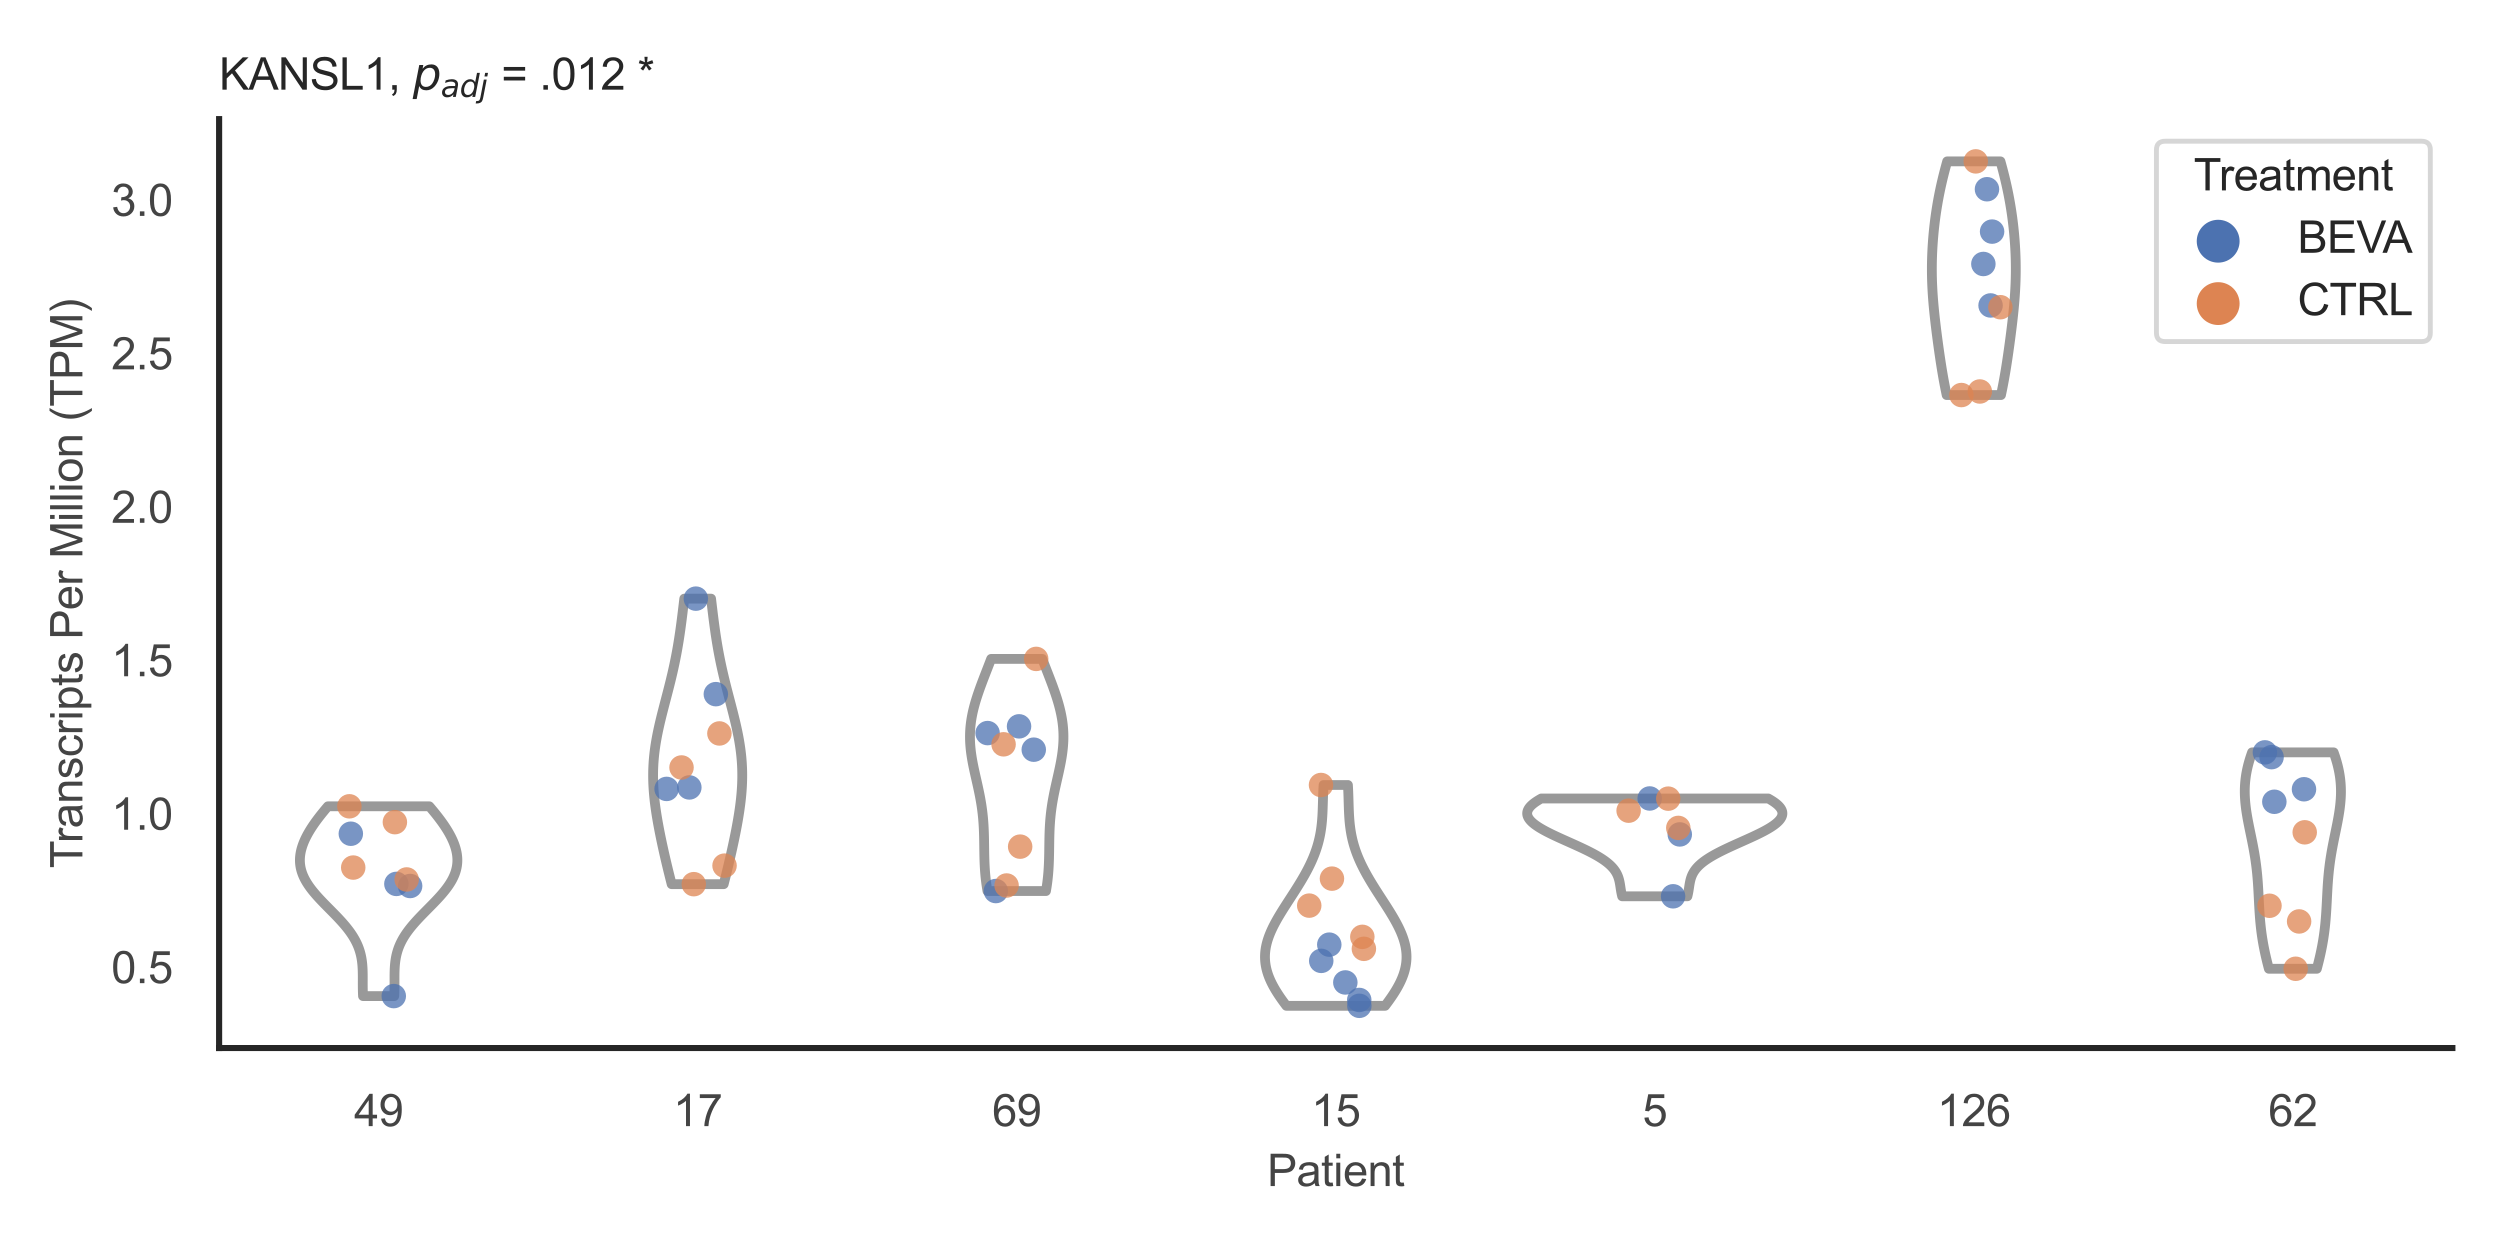 <?xml version="1.0" encoding="utf-8" standalone="no"?>
<!DOCTYPE svg PUBLIC "-//W3C//DTD SVG 1.1//EN"
  "http://www.w3.org/Graphics/SVG/1.1/DTD/svg11.dtd">
<svg xmlns:xlink="http://www.w3.org/1999/xlink" width="510.236pt" height="255.118pt" viewBox="0 0 510.236 255.118" xmlns="http://www.w3.org/2000/svg" version="1.1">
 <defs>
  <style type="text/css">*{stroke-linejoin: round; stroke-linecap: butt}</style>
 </defs>
 <g id="figure_1">
  <g id="patch_1">
   <path d="M 0 255.118 
L 510.236 255.118 
L 510.236 0 
L 0 0 
z
" style="fill: #ffffff"/>
  </g>
  <g id="axes_1">
   <g id="patch_2">
    <path d="M 44.72 213.898 
L 500.516 213.898 
L 500.516 24.32 
L 44.72 24.32 
z
" style="fill: #ffffff"/>
   </g>
   <g id="matplotlib.axis_1">
    <g id="xtick_1">
     <g id="text_1">
      <!-- 49 -->
      <g style="fill: #444444" transform="translate(72.272 229.84)scale(0.09 -0.09)">
       <defs>
        <path id="ArialMT-34" d="M 2069 0 
L 2069 1097 
L 81 1097 
L 81 1613 
L 2172 4581 
L 2631 4581 
L 2631 1613 
L 3250 1613 
L 3250 1097 
L 2631 1097 
L 2631 0 
L 2069 0 
z
M 2069 1613 
L 2069 3678 
L 634 1613 
L 2069 1613 
z
" transform="scale(0.016)"/>
        <path id="ArialMT-39" d="M 350 1059 
L 891 1109 
Q 959 728 1153 556 
Q 1347 384 1650 384 
Q 1909 384 2104 503 
Q 2300 622 2425 820 
Q 2550 1019 2634 1356 
Q 2719 1694 2719 2044 
Q 2719 2081 2716 2156 
Q 2547 1888 2255 1720 
Q 1963 1553 1622 1553 
Q 1053 1553 659 1965 
Q 266 2378 266 3053 
Q 266 3750 677 4175 
Q 1088 4600 1706 4600 
Q 2153 4600 2523 4359 
Q 2894 4119 3086 3673 
Q 3278 3228 3278 2384 
Q 3278 1506 3087 986 
Q 2897 466 2520 194 
Q 2144 -78 1638 -78 
Q 1100 -78 759 220 
Q 419 519 350 1059 
z
M 2653 3081 
Q 2653 3566 2395 3850 
Q 2138 4134 1775 4134 
Q 1400 4134 1122 3828 
Q 844 3522 844 3034 
Q 844 2597 1108 2323 
Q 1372 2050 1759 2050 
Q 2150 2050 2401 2323 
Q 2653 2597 2653 3081 
z
" transform="scale(0.016)"/>
       </defs>
       <use xlink:href="#ArialMT-34"/>
       <use xlink:href="#ArialMT-39" x="55.615"/>
      </g>
     </g>
    </g>
    <g id="xtick_2">
     <g id="text_2">
      <!-- 17 -->
      <g style="fill: #444444" transform="translate(137.386 229.84)scale(0.09 -0.09)">
       <defs>
        <path id="ArialMT-31" d="M 2384 0 
L 1822 0 
L 1822 3584 
Q 1619 3391 1289 3197 
Q 959 3003 697 2906 
L 697 3450 
Q 1169 3672 1522 3987 
Q 1875 4303 2022 4600 
L 2384 4600 
L 2384 0 
z
" transform="scale(0.016)"/>
        <path id="ArialMT-37" d="M 303 3981 
L 303 4522 
L 3269 4522 
L 3269 4084 
Q 2831 3619 2401 2847 
Q 1972 2075 1738 1259 
Q 1569 684 1522 0 
L 944 0 
Q 953 541 1156 1306 
Q 1359 2072 1739 2783 
Q 2119 3494 2547 3981 
L 303 3981 
z
" transform="scale(0.016)"/>
       </defs>
       <use xlink:href="#ArialMT-31"/>
       <use xlink:href="#ArialMT-37" x="55.615"/>
      </g>
     </g>
    </g>
    <g id="xtick_3">
     <g id="text_3">
      <!-- 69 -->
      <g style="fill: #444444" transform="translate(202.5 229.84)scale(0.09 -0.09)">
       <defs>
        <path id="ArialMT-36" d="M 3184 3459 
L 2625 3416 
Q 2550 3747 2413 3897 
Q 2184 4138 1850 4138 
Q 1581 4138 1378 3988 
Q 1113 3794 959 3422 
Q 806 3050 800 2363 
Q 1003 2672 1297 2822 
Q 1591 2972 1913 2972 
Q 2475 2972 2870 2558 
Q 3266 2144 3266 1488 
Q 3266 1056 3080 686 
Q 2894 316 2569 119 
Q 2244 -78 1831 -78 
Q 1128 -78 684 439 
Q 241 956 241 2144 
Q 241 3472 731 4075 
Q 1159 4600 1884 4600 
Q 2425 4600 2770 4297 
Q 3116 3994 3184 3459 
z
M 888 1484 
Q 888 1194 1011 928 
Q 1134 663 1356 523 
Q 1578 384 1822 384 
Q 2178 384 2434 671 
Q 2691 959 2691 1453 
Q 2691 1928 2437 2201 
Q 2184 2475 1800 2475 
Q 1419 2475 1153 2201 
Q 888 1928 888 1484 
z
" transform="scale(0.016)"/>
       </defs>
       <use xlink:href="#ArialMT-36"/>
       <use xlink:href="#ArialMT-39" x="55.615"/>
      </g>
     </g>
    </g>
    <g id="xtick_4">
     <g id="text_4">
      <!-- 15 -->
      <g style="fill: #444444" transform="translate(267.613 229.84)scale(0.09 -0.09)">
       <defs>
        <path id="ArialMT-35" d="M 266 1200 
L 856 1250 
Q 922 819 1161 601 
Q 1400 384 1738 384 
Q 2144 384 2425 690 
Q 2706 997 2706 1503 
Q 2706 1984 2436 2262 
Q 2166 2541 1728 2541 
Q 1456 2541 1237 2417 
Q 1019 2294 894 2097 
L 366 2166 
L 809 4519 
L 3088 4519 
L 3088 3981 
L 1259 3981 
L 1013 2750 
Q 1425 3038 1878 3038 
Q 2478 3038 2890 2622 
Q 3303 2206 3303 1553 
Q 3303 931 2941 478 
Q 2500 -78 1738 -78 
Q 1113 -78 717 272 
Q 322 622 266 1200 
z
" transform="scale(0.016)"/>
       </defs>
       <use xlink:href="#ArialMT-31"/>
       <use xlink:href="#ArialMT-35" x="55.615"/>
      </g>
     </g>
    </g>
    <g id="xtick_5">
     <g id="text_5">
      <!-- 5 -->
      <g style="fill: #444444" transform="translate(335.229 229.84)scale(0.09 -0.09)">
       <use xlink:href="#ArialMT-35"/>
      </g>
     </g>
    </g>
    <g id="xtick_6">
     <g id="text_6">
      <!-- 126 -->
      <g style="fill: #444444" transform="translate(395.338 229.84)scale(0.09 -0.09)">
       <defs>
        <path id="ArialMT-32" d="M 3222 541 
L 3222 0 
L 194 0 
Q 188 203 259 391 
Q 375 700 629 1000 
Q 884 1300 1366 1694 
Q 2113 2306 2375 2664 
Q 2638 3022 2638 3341 
Q 2638 3675 2398 3904 
Q 2159 4134 1775 4134 
Q 1369 4134 1125 3890 
Q 881 3647 878 3216 
L 300 3275 
Q 359 3922 746 4261 
Q 1134 4600 1788 4600 
Q 2447 4600 2831 4234 
Q 3216 3869 3216 3328 
Q 3216 3053 3103 2787 
Q 2991 2522 2730 2228 
Q 2469 1934 1863 1422 
Q 1356 997 1212 845 
Q 1069 694 975 541 
L 3222 541 
z
" transform="scale(0.016)"/>
       </defs>
       <use xlink:href="#ArialMT-31"/>
       <use xlink:href="#ArialMT-32" x="55.615"/>
       <use xlink:href="#ArialMT-36" x="111.23"/>
      </g>
     </g>
    </g>
    <g id="xtick_7">
     <g id="text_7">
      <!-- 62 -->
      <g style="fill: #444444" transform="translate(462.955 229.84)scale(0.09 -0.09)">
       <use xlink:href="#ArialMT-36"/>
       <use xlink:href="#ArialMT-32" x="55.615"/>
      </g>
     </g>
    </g>
    <g id="text_8">
     <!-- Patient -->
     <g style="fill: #444444" transform="translate(258.609 242.071)scale(0.09 -0.09)">
      <defs>
       <path id="ArialMT-50" d="M 494 0 
L 494 4581 
L 2222 4581 
Q 2678 4581 2919 4538 
Q 3256 4481 3484 4323 
Q 3713 4166 3852 3881 
Q 3991 3597 3991 3256 
Q 3991 2672 3619 2267 
Q 3247 1863 2275 1863 
L 1100 1863 
L 1100 0 
L 494 0 
z
M 1100 2403 
L 2284 2403 
Q 2872 2403 3119 2622 
Q 3366 2841 3366 3238 
Q 3366 3525 3220 3729 
Q 3075 3934 2838 4000 
Q 2684 4041 2272 4041 
L 1100 4041 
L 1100 2403 
z
" transform="scale(0.016)"/>
       <path id="ArialMT-61" d="M 2588 409 
Q 2275 144 1986 34 
Q 1697 -75 1366 -75 
Q 819 -75 525 192 
Q 231 459 231 875 
Q 231 1119 342 1320 
Q 453 1522 633 1644 
Q 813 1766 1038 1828 
Q 1203 1872 1538 1913 
Q 2219 1994 2541 2106 
Q 2544 2222 2544 2253 
Q 2544 2597 2384 2738 
Q 2169 2928 1744 2928 
Q 1347 2928 1158 2789 
Q 969 2650 878 2297 
L 328 2372 
Q 403 2725 575 2942 
Q 747 3159 1072 3276 
Q 1397 3394 1825 3394 
Q 2250 3394 2515 3294 
Q 2781 3194 2906 3042 
Q 3031 2891 3081 2659 
Q 3109 2516 3109 2141 
L 3109 1391 
Q 3109 606 3145 398 
Q 3181 191 3288 0 
L 2700 0 
Q 2613 175 2588 409 
z
M 2541 1666 
Q 2234 1541 1622 1453 
Q 1275 1403 1131 1340 
Q 988 1278 909 1158 
Q 831 1038 831 891 
Q 831 666 1001 516 
Q 1172 366 1500 366 
Q 1825 366 2078 508 
Q 2331 650 2450 897 
Q 2541 1088 2541 1459 
L 2541 1666 
z
" transform="scale(0.016)"/>
       <path id="ArialMT-74" d="M 1650 503 
L 1731 6 
Q 1494 -44 1306 -44 
Q 1000 -44 831 53 
Q 663 150 594 308 
Q 525 466 525 972 
L 525 2881 
L 113 2881 
L 113 3319 
L 525 3319 
L 525 4141 
L 1084 4478 
L 1084 3319 
L 1650 3319 
L 1650 2881 
L 1084 2881 
L 1084 941 
Q 1084 700 1114 631 
Q 1144 563 1211 522 
Q 1278 481 1403 481 
Q 1497 481 1650 503 
z
" transform="scale(0.016)"/>
       <path id="ArialMT-69" d="M 425 3934 
L 425 4581 
L 988 4581 
L 988 3934 
L 425 3934 
z
M 425 0 
L 425 3319 
L 988 3319 
L 988 0 
L 425 0 
z
" transform="scale(0.016)"/>
       <path id="ArialMT-65" d="M 2694 1069 
L 3275 997 
Q 3138 488 2766 206 
Q 2394 -75 1816 -75 
Q 1088 -75 661 373 
Q 234 822 234 1631 
Q 234 2469 665 2931 
Q 1097 3394 1784 3394 
Q 2450 3394 2872 2941 
Q 3294 2488 3294 1666 
Q 3294 1616 3291 1516 
L 816 1516 
Q 847 969 1125 678 
Q 1403 388 1819 388 
Q 2128 388 2347 550 
Q 2566 713 2694 1069 
z
M 847 1978 
L 2700 1978 
Q 2663 2397 2488 2606 
Q 2219 2931 1791 2931 
Q 1403 2931 1139 2672 
Q 875 2413 847 1978 
z
" transform="scale(0.016)"/>
       <path id="ArialMT-6e" d="M 422 0 
L 422 3319 
L 928 3319 
L 928 2847 
Q 1294 3394 1984 3394 
Q 2284 3394 2536 3286 
Q 2788 3178 2913 3003 
Q 3038 2828 3088 2588 
Q 3119 2431 3119 2041 
L 3119 0 
L 2556 0 
L 2556 2019 
Q 2556 2363 2490 2533 
Q 2425 2703 2258 2804 
Q 2091 2906 1866 2906 
Q 1506 2906 1245 2678 
Q 984 2450 984 1813 
L 984 0 
L 422 0 
z
" transform="scale(0.016)"/>
      </defs>
      <use xlink:href="#ArialMT-50"/>
      <use xlink:href="#ArialMT-61" x="66.699"/>
      <use xlink:href="#ArialMT-74" x="122.314"/>
      <use xlink:href="#ArialMT-69" x="150.098"/>
      <use xlink:href="#ArialMT-65" x="172.314"/>
      <use xlink:href="#ArialMT-6e" x="227.93"/>
      <use xlink:href="#ArialMT-74" x="283.545"/>
     </g>
    </g>
   </g>
   <g id="matplotlib.axis_2">
    <g id="ytick_1">
     <g id="text_9">
      <!-- 0.5 -->
      <g style="fill: #444444" transform="translate(22.71 200.657)scale(0.09 -0.09)">
       <defs>
        <path id="ArialMT-30" d="M 266 2259 
Q 266 3072 433 3567 
Q 600 4063 929 4331 
Q 1259 4600 1759 4600 
Q 2128 4600 2406 4451 
Q 2684 4303 2865 4023 
Q 3047 3744 3150 3342 
Q 3253 2941 3253 2259 
Q 3253 1453 3087 958 
Q 2922 463 2592 192 
Q 2263 -78 1759 -78 
Q 1097 -78 719 397 
Q 266 969 266 2259 
z
M 844 2259 
Q 844 1131 1108 757 
Q 1372 384 1759 384 
Q 2147 384 2411 759 
Q 2675 1134 2675 2259 
Q 2675 3391 2411 3762 
Q 2147 4134 1753 4134 
Q 1366 4134 1134 3806 
Q 844 3388 844 2259 
z
" transform="scale(0.016)"/>
        <path id="ArialMT-2e" d="M 581 0 
L 581 641 
L 1222 641 
L 1222 0 
L 581 0 
z
" transform="scale(0.016)"/>
       </defs>
       <use xlink:href="#ArialMT-30"/>
       <use xlink:href="#ArialMT-2e" x="55.615"/>
       <use xlink:href="#ArialMT-35" x="83.398"/>
      </g>
     </g>
    </g>
    <g id="ytick_2">
     <g id="text_10">
      <!-- 1.0 -->
      <g style="fill: #444444" transform="translate(22.71 169.338)scale(0.09 -0.09)">
       <use xlink:href="#ArialMT-31"/>
       <use xlink:href="#ArialMT-2e" x="55.615"/>
       <use xlink:href="#ArialMT-30" x="83.398"/>
      </g>
     </g>
    </g>
    <g id="ytick_3">
     <g id="text_11">
      <!-- 1.5 -->
      <g style="fill: #444444" transform="translate(22.71 138.019)scale(0.09 -0.09)">
       <use xlink:href="#ArialMT-31"/>
       <use xlink:href="#ArialMT-2e" x="55.615"/>
       <use xlink:href="#ArialMT-35" x="83.398"/>
      </g>
     </g>
    </g>
    <g id="ytick_4">
     <g id="text_12">
      <!-- 2.0 -->
      <g style="fill: #444444" transform="translate(22.71 106.7)scale(0.09 -0.09)">
       <use xlink:href="#ArialMT-32"/>
       <use xlink:href="#ArialMT-2e" x="55.615"/>
       <use xlink:href="#ArialMT-30" x="83.398"/>
      </g>
     </g>
    </g>
    <g id="ytick_5">
     <g id="text_13">
      <!-- 2.5 -->
      <g style="fill: #444444" transform="translate(22.71 75.381)scale(0.09 -0.09)">
       <use xlink:href="#ArialMT-32"/>
       <use xlink:href="#ArialMT-2e" x="55.615"/>
       <use xlink:href="#ArialMT-35" x="83.398"/>
      </g>
     </g>
    </g>
    <g id="ytick_6">
     <g id="text_14">
      <!-- 3.0 -->
      <g style="fill: #444444" transform="translate(22.71 44.062)scale(0.09 -0.09)">
       <defs>
        <path id="ArialMT-33" d="M 269 1209 
L 831 1284 
Q 928 806 1161 595 
Q 1394 384 1728 384 
Q 2125 384 2398 659 
Q 2672 934 2672 1341 
Q 2672 1728 2419 1979 
Q 2166 2231 1775 2231 
Q 1616 2231 1378 2169 
L 1441 2663 
Q 1497 2656 1531 2656 
Q 1891 2656 2178 2843 
Q 2466 3031 2466 3422 
Q 2466 3731 2256 3934 
Q 2047 4138 1716 4138 
Q 1388 4138 1169 3931 
Q 950 3725 888 3313 
L 325 3413 
Q 428 3978 793 4289 
Q 1159 4600 1703 4600 
Q 2078 4600 2393 4439 
Q 2709 4278 2876 4000 
Q 3044 3722 3044 3409 
Q 3044 3113 2884 2869 
Q 2725 2625 2413 2481 
Q 2819 2388 3044 2092 
Q 3269 1797 3269 1353 
Q 3269 753 2831 336 
Q 2394 -81 1725 -81 
Q 1122 -81 723 278 
Q 325 638 269 1209 
z
" transform="scale(0.016)"/>
       </defs>
       <use xlink:href="#ArialMT-33"/>
       <use xlink:href="#ArialMT-2e" x="55.615"/>
       <use xlink:href="#ArialMT-30" x="83.398"/>
      </g>
     </g>
    </g>
    <g id="text_15">
     <!-- Transcripts Per Million (TPM) -->
     <g style="fill: #444444" transform="translate(16.816 177.194)rotate(-90)scale(0.09 -0.09)">
      <defs>
       <path id="ArialMT-54" d="M 1659 0 
L 1659 4041 
L 150 4041 
L 150 4581 
L 3781 4581 
L 3781 4041 
L 2266 4041 
L 2266 0 
L 1659 0 
z
" transform="scale(0.016)"/>
       <path id="ArialMT-72" d="M 416 0 
L 416 3319 
L 922 3319 
L 922 2816 
Q 1116 3169 1280 3281 
Q 1444 3394 1641 3394 
Q 1925 3394 2219 3213 
L 2025 2691 
Q 1819 2813 1613 2813 
Q 1428 2813 1281 2702 
Q 1134 2591 1072 2394 
Q 978 2094 978 1738 
L 978 0 
L 416 0 
z
" transform="scale(0.016)"/>
       <path id="ArialMT-73" d="M 197 991 
L 753 1078 
Q 800 744 1014 566 
Q 1228 388 1613 388 
Q 2000 388 2187 545 
Q 2375 703 2375 916 
Q 2375 1106 2209 1216 
Q 2094 1291 1634 1406 
Q 1016 1563 777 1677 
Q 538 1791 414 1992 
Q 291 2194 291 2438 
Q 291 2659 392 2848 
Q 494 3038 669 3163 
Q 800 3259 1026 3326 
Q 1253 3394 1513 3394 
Q 1903 3394 2198 3281 
Q 2494 3169 2634 2976 
Q 2775 2784 2828 2463 
L 2278 2388 
Q 2241 2644 2061 2787 
Q 1881 2931 1553 2931 
Q 1166 2931 1000 2803 
Q 834 2675 834 2503 
Q 834 2394 903 2306 
Q 972 2216 1119 2156 
Q 1203 2125 1616 2013 
Q 2213 1853 2448 1751 
Q 2684 1650 2818 1456 
Q 2953 1263 2953 975 
Q 2953 694 2789 445 
Q 2625 197 2315 61 
Q 2006 -75 1616 -75 
Q 969 -75 630 194 
Q 291 463 197 991 
z
" transform="scale(0.016)"/>
       <path id="ArialMT-63" d="M 2588 1216 
L 3141 1144 
Q 3050 572 2676 248 
Q 2303 -75 1759 -75 
Q 1078 -75 664 370 
Q 250 816 250 1647 
Q 250 2184 428 2587 
Q 606 2991 970 3192 
Q 1334 3394 1763 3394 
Q 2303 3394 2647 3120 
Q 2991 2847 3088 2344 
L 2541 2259 
Q 2463 2594 2264 2762 
Q 2066 2931 1784 2931 
Q 1359 2931 1093 2626 
Q 828 2322 828 1663 
Q 828 994 1084 691 
Q 1341 388 1753 388 
Q 2084 388 2306 591 
Q 2528 794 2588 1216 
z
" transform="scale(0.016)"/>
       <path id="ArialMT-70" d="M 422 -1272 
L 422 3319 
L 934 3319 
L 934 2888 
Q 1116 3141 1344 3267 
Q 1572 3394 1897 3394 
Q 2322 3394 2647 3175 
Q 2972 2956 3137 2557 
Q 3303 2159 3303 1684 
Q 3303 1175 3120 767 
Q 2938 359 2589 142 
Q 2241 -75 1856 -75 
Q 1575 -75 1351 44 
Q 1128 163 984 344 
L 984 -1272 
L 422 -1272 
z
M 931 1641 
Q 931 1000 1190 694 
Q 1450 388 1819 388 
Q 2194 388 2461 705 
Q 2728 1022 2728 1688 
Q 2728 2322 2467 2637 
Q 2206 2953 1844 2953 
Q 1484 2953 1207 2617 
Q 931 2281 931 1641 
z
" transform="scale(0.016)"/>
       <path id="ArialMT-20" transform="scale(0.016)"/>
       <path id="ArialMT-4d" d="M 475 0 
L 475 4581 
L 1388 4581 
L 2472 1338 
Q 2622 884 2691 659 
Q 2769 909 2934 1394 
L 4031 4581 
L 4847 4581 
L 4847 0 
L 4263 0 
L 4263 3834 
L 2931 0 
L 2384 0 
L 1059 3900 
L 1059 0 
L 475 0 
z
" transform="scale(0.016)"/>
       <path id="ArialMT-6c" d="M 409 0 
L 409 4581 
L 972 4581 
L 972 0 
L 409 0 
z
" transform="scale(0.016)"/>
       <path id="ArialMT-6f" d="M 213 1659 
Q 213 2581 725 3025 
Q 1153 3394 1769 3394 
Q 2453 3394 2887 2945 
Q 3322 2497 3322 1706 
Q 3322 1066 3130 698 
Q 2938 331 2570 128 
Q 2203 -75 1769 -75 
Q 1072 -75 642 372 
Q 213 819 213 1659 
z
M 791 1659 
Q 791 1022 1069 705 
Q 1347 388 1769 388 
Q 2188 388 2466 706 
Q 2744 1025 2744 1678 
Q 2744 2294 2464 2611 
Q 2184 2928 1769 2928 
Q 1347 2928 1069 2612 
Q 791 2297 791 1659 
z
" transform="scale(0.016)"/>
       <path id="ArialMT-28" d="M 1497 -1347 
Q 1031 -759 709 28 
Q 388 816 388 1659 
Q 388 2403 628 3084 
Q 909 3875 1497 4659 
L 1900 4659 
Q 1522 4009 1400 3731 
Q 1209 3300 1100 2831 
Q 966 2247 966 1656 
Q 966 153 1900 -1347 
L 1497 -1347 
z
" transform="scale(0.016)"/>
       <path id="ArialMT-29" d="M 791 -1347 
L 388 -1347 
Q 1322 153 1322 1656 
Q 1322 2244 1188 2822 
Q 1081 3291 891 3722 
Q 769 4003 388 4659 
L 791 4659 
Q 1378 3875 1659 3084 
Q 1900 2403 1900 1659 
Q 1900 816 1576 28 
Q 1253 -759 791 -1347 
z
" transform="scale(0.016)"/>
      </defs>
      <use xlink:href="#ArialMT-54"/>
      <use xlink:href="#ArialMT-72" x="57.334"/>
      <use xlink:href="#ArialMT-61" x="90.635"/>
      <use xlink:href="#ArialMT-6e" x="146.25"/>
      <use xlink:href="#ArialMT-73" x="201.865"/>
      <use xlink:href="#ArialMT-63" x="251.865"/>
      <use xlink:href="#ArialMT-72" x="301.865"/>
      <use xlink:href="#ArialMT-69" x="335.166"/>
      <use xlink:href="#ArialMT-70" x="357.383"/>
      <use xlink:href="#ArialMT-74" x="412.998"/>
      <use xlink:href="#ArialMT-73" x="440.781"/>
      <use xlink:href="#ArialMT-20" x="490.781"/>
      <use xlink:href="#ArialMT-50" x="518.564"/>
      <use xlink:href="#ArialMT-65" x="585.264"/>
      <use xlink:href="#ArialMT-72" x="640.879"/>
      <use xlink:href="#ArialMT-20" x="674.18"/>
      <use xlink:href="#ArialMT-4d" x="701.963"/>
      <use xlink:href="#ArialMT-69" x="785.264"/>
      <use xlink:href="#ArialMT-6c" x="807.48"/>
      <use xlink:href="#ArialMT-6c" x="829.697"/>
      <use xlink:href="#ArialMT-69" x="851.914"/>
      <use xlink:href="#ArialMT-6f" x="874.131"/>
      <use xlink:href="#ArialMT-6e" x="929.746"/>
      <use xlink:href="#ArialMT-20" x="985.361"/>
      <use xlink:href="#ArialMT-28" x="1013.145"/>
      <use xlink:href="#ArialMT-54" x="1046.445"/>
      <use xlink:href="#ArialMT-50" x="1107.529"/>
      <use xlink:href="#ArialMT-4d" x="1174.229"/>
      <use xlink:href="#ArialMT-29" x="1257.529"/>
     </g>
    </g>
   </g>
   <g id="PolyCollection_1">
    <defs>
     <path id="m4f14fa65d5" d="M 80.462 -51.822 
L 74.092 -51.822 
L 74.073 -52.213 
L 74.059 -52.605 
L 74.049 -52.996 
L 74.042 -53.387 
L 74.038 -53.778 
L 74.036 -54.17 
L 74.036 -54.561 
L 74.037 -54.952 
L 74.038 -55.343 
L 74.038 -55.735 
L 74.035 -56.126 
L 74.03 -56.517 
L 74.021 -56.908 
L 74.007 -57.299 
L 73.987 -57.691 
L 73.96 -58.082 
L 73.925 -58.473 
L 73.88 -58.864 
L 73.825 -59.256 
L 73.759 -59.647 
L 73.681 -60.038 
L 73.589 -60.429 
L 73.484 -60.82 
L 73.364 -61.212 
L 73.229 -61.603 
L 73.079 -61.994 
L 72.912 -62.385 
L 72.728 -62.777 
L 72.528 -63.168 
L 72.311 -63.559 
L 72.077 -63.95 
L 71.827 -64.342 
L 71.561 -64.733 
L 71.279 -65.124 
L 70.982 -65.515 
L 70.671 -65.906 
L 70.346 -66.298 
L 70.009 -66.689 
L 69.66 -67.08 
L 69.302 -67.471 
L 68.935 -67.863 
L 68.561 -68.254 
L 68.181 -68.645 
L 67.796 -69.036 
L 67.41 -69.427 
L 67.022 -69.819 
L 66.636 -70.21 
L 66.252 -70.601 
L 65.873 -70.992 
L 65.499 -71.384 
L 65.134 -71.775 
L 64.777 -72.166 
L 64.432 -72.557 
L 64.099 -72.949 
L 63.779 -73.34 
L 63.474 -73.731 
L 63.186 -74.122 
L 62.915 -74.513 
L 62.662 -74.905 
L 62.427 -75.296 
L 62.213 -75.687 
L 62.018 -76.078 
L 61.844 -76.47 
L 61.691 -76.861 
L 61.559 -77.252 
L 61.448 -77.643 
L 61.358 -78.035 
L 61.29 -78.426 
L 61.241 -78.817 
L 61.214 -79.208 
L 61.206 -79.599 
L 61.218 -79.991 
L 61.249 -80.382 
L 61.299 -80.773 
L 61.366 -81.164 
L 61.451 -81.556 
L 61.554 -81.947 
L 61.672 -82.338 
L 61.806 -82.729 
L 61.955 -83.12 
L 62.119 -83.512 
L 62.296 -83.903 
L 62.487 -84.294 
L 62.691 -84.685 
L 62.907 -85.077 
L 63.135 -85.468 
L 63.374 -85.859 
L 63.623 -86.25 
L 63.883 -86.642 
L 64.153 -87.033 
L 64.431 -87.424 
L 64.719 -87.815 
L 65.014 -88.206 
L 65.317 -88.598 
L 65.627 -88.989 
L 65.943 -89.38 
L 66.264 -89.771 
L 66.591 -90.163 
L 66.923 -90.554 
L 87.631 -90.554 
L 87.631 -90.554 
L 87.962 -90.163 
L 88.289 -89.771 
L 88.611 -89.38 
L 88.927 -88.989 
L 89.237 -88.598 
L 89.54 -88.206 
L 89.835 -87.815 
L 90.122 -87.424 
L 90.401 -87.033 
L 90.671 -86.642 
L 90.93 -86.25 
L 91.18 -85.859 
L 91.419 -85.468 
L 91.647 -85.077 
L 91.863 -84.685 
L 92.067 -84.294 
L 92.257 -83.903 
L 92.435 -83.512 
L 92.599 -83.12 
L 92.748 -82.729 
L 92.882 -82.338 
L 93 -81.947 
L 93.102 -81.556 
L 93.188 -81.164 
L 93.255 -80.773 
L 93.305 -80.382 
L 93.336 -79.991 
L 93.348 -79.599 
L 93.34 -79.208 
L 93.312 -78.817 
L 93.264 -78.426 
L 93.195 -78.035 
L 93.105 -77.643 
L 92.995 -77.252 
L 92.863 -76.861 
L 92.709 -76.47 
L 92.536 -76.078 
L 92.341 -75.687 
L 92.126 -75.296 
L 91.892 -74.905 
L 91.639 -74.513 
L 91.368 -74.122 
L 91.079 -73.731 
L 90.775 -73.34 
L 90.455 -72.949 
L 90.122 -72.557 
L 89.776 -72.166 
L 89.42 -71.775 
L 89.054 -71.384 
L 88.681 -70.992 
L 88.302 -70.601 
L 87.918 -70.21 
L 87.531 -69.819 
L 87.144 -69.427 
L 86.757 -69.036 
L 86.373 -68.645 
L 85.993 -68.254 
L 85.619 -67.863 
L 85.252 -67.471 
L 84.893 -67.08 
L 84.545 -66.689 
L 84.208 -66.298 
L 83.883 -65.906 
L 83.572 -65.515 
L 83.275 -65.124 
L 82.993 -64.733 
L 82.726 -64.342 
L 82.476 -63.95 
L 82.243 -63.559 
L 82.026 -63.168 
L 81.826 -62.777 
L 81.642 -62.385 
L 81.475 -61.994 
L 81.324 -61.603 
L 81.189 -61.212 
L 81.07 -60.82 
L 80.964 -60.429 
L 80.873 -60.038 
L 80.795 -59.647 
L 80.729 -59.256 
L 80.674 -58.864 
L 80.629 -58.473 
L 80.594 -58.082 
L 80.567 -57.691 
L 80.547 -57.299 
L 80.533 -56.908 
L 80.523 -56.517 
L 80.518 -56.126 
L 80.516 -55.735 
L 80.516 -55.343 
L 80.517 -54.952 
L 80.517 -54.561 
L 80.517 -54.17 
L 80.516 -53.778 
L 80.512 -53.387 
L 80.505 -52.996 
L 80.495 -52.605 
L 80.481 -52.213 
L 80.462 -51.822 
z
" style="stroke: #999999; stroke-width: 2"/>
    </defs>
    <g clip-path="url(#p9801de1a19)">
     <use xlink:href="#m4f14fa65d5" x="0" y="255.118" style="fill: #ffffff; stroke: #999999; stroke-width: 2"/>
    </g>
   </g>
   <g id="PolyCollection_2">
    <defs>
     <path id="m9aaa4387e8" d="M 147.699 -74.663 
L 137.082 -74.663 
L 136.932 -75.252 
L 136.783 -75.84 
L 136.636 -76.429 
L 136.49 -77.018 
L 136.345 -77.606 
L 136.203 -78.195 
L 136.061 -78.784 
L 135.922 -79.372 
L 135.785 -79.961 
L 135.649 -80.549 
L 135.515 -81.138 
L 135.384 -81.727 
L 135.254 -82.315 
L 135.126 -82.904 
L 135.001 -83.493 
L 134.878 -84.081 
L 134.758 -84.67 
L 134.64 -85.259 
L 134.526 -85.847 
L 134.414 -86.436 
L 134.306 -87.024 
L 134.202 -87.613 
L 134.101 -88.202 
L 134.005 -88.79 
L 133.913 -89.379 
L 133.827 -89.968 
L 133.745 -90.556 
L 133.669 -91.145 
L 133.6 -91.733 
L 133.536 -92.322 
L 133.479 -92.911 
L 133.43 -93.499 
L 133.387 -94.088 
L 133.352 -94.677 
L 133.325 -95.265 
L 133.307 -95.854 
L 133.296 -96.443 
L 133.294 -97.031 
L 133.301 -97.62 
L 133.317 -98.208 
L 133.342 -98.797 
L 133.375 -99.386 
L 133.418 -99.974 
L 133.469 -100.563 
L 133.529 -101.152 
L 133.597 -101.74 
L 133.674 -102.329 
L 133.759 -102.917 
L 133.852 -103.506 
L 133.952 -104.095 
L 134.059 -104.683 
L 134.172 -105.272 
L 134.292 -105.861 
L 134.418 -106.449 
L 134.549 -107.038 
L 134.684 -107.627 
L 134.824 -108.215 
L 134.968 -108.804 
L 135.114 -109.392 
L 135.264 -109.981 
L 135.415 -110.57 
L 135.567 -111.158 
L 135.721 -111.747 
L 135.875 -112.336 
L 136.029 -112.924 
L 136.183 -113.513 
L 136.335 -114.101 
L 136.486 -114.69 
L 136.635 -115.279 
L 136.782 -115.867 
L 136.927 -116.456 
L 137.068 -117.045 
L 137.207 -117.633 
L 137.342 -118.222 
L 137.473 -118.811 
L 137.601 -119.399 
L 137.725 -119.988 
L 137.845 -120.576 
L 137.961 -121.165 
L 138.074 -121.754 
L 138.182 -122.342 
L 138.287 -122.931 
L 138.387 -123.52 
L 138.485 -124.108 
L 138.579 -124.697 
L 138.669 -125.285 
L 138.757 -125.874 
L 138.842 -126.463 
L 138.924 -127.051 
L 139.003 -127.64 
L 139.081 -128.229 
L 139.157 -128.817 
L 139.231 -129.406 
L 139.304 -129.995 
L 139.375 -130.583 
L 139.446 -131.172 
L 139.516 -131.76 
L 139.586 -132.349 
L 139.655 -132.938 
L 145.126 -132.938 
L 145.126 -132.938 
L 145.196 -132.349 
L 145.265 -131.76 
L 145.335 -131.172 
L 145.406 -130.583 
L 145.477 -129.995 
L 145.55 -129.406 
L 145.624 -128.817 
L 145.7 -128.229 
L 145.778 -127.64 
L 145.858 -127.051 
L 145.94 -126.463 
L 146.024 -125.874 
L 146.112 -125.285 
L 146.203 -124.697 
L 146.296 -124.108 
L 146.394 -123.52 
L 146.495 -122.931 
L 146.599 -122.342 
L 146.708 -121.754 
L 146.82 -121.165 
L 146.936 -120.576 
L 147.056 -119.988 
L 147.18 -119.399 
L 147.308 -118.811 
L 147.44 -118.222 
L 147.575 -117.633 
L 147.713 -117.045 
L 147.855 -116.456 
L 147.999 -115.867 
L 148.146 -115.279 
L 148.295 -114.69 
L 148.446 -114.101 
L 148.599 -113.513 
L 148.752 -112.924 
L 148.906 -112.336 
L 149.06 -111.747 
L 149.214 -111.158 
L 149.366 -110.57 
L 149.518 -109.981 
L 149.667 -109.392 
L 149.813 -108.804 
L 149.957 -108.215 
L 150.097 -107.627 
L 150.232 -107.038 
L 150.363 -106.449 
L 150.489 -105.861 
L 150.609 -105.272 
L 150.723 -104.683 
L 150.83 -104.095 
L 150.93 -103.506 
L 151.022 -102.917 
L 151.107 -102.329 
L 151.184 -101.74 
L 151.252 -101.152 
L 151.312 -100.563 
L 151.363 -99.974 
L 151.406 -99.386 
L 151.439 -98.797 
L 151.464 -98.208 
L 151.48 -97.62 
L 151.487 -97.031 
L 151.485 -96.443 
L 151.475 -95.854 
L 151.456 -95.265 
L 151.429 -94.677 
L 151.394 -94.088 
L 151.352 -93.499 
L 151.302 -92.911 
L 151.245 -92.322 
L 151.182 -91.733 
L 151.112 -91.145 
L 151.036 -90.556 
L 150.955 -89.968 
L 150.868 -89.379 
L 150.776 -88.79 
L 150.68 -88.202 
L 150.58 -87.613 
L 150.475 -87.024 
L 150.367 -86.436 
L 150.256 -85.847 
L 150.141 -85.259 
L 150.023 -84.67 
L 149.903 -84.081 
L 149.78 -83.493 
L 149.655 -82.904 
L 149.527 -82.315 
L 149.398 -81.727 
L 149.266 -81.138 
L 149.132 -80.549 
L 148.997 -79.961 
L 148.859 -79.372 
L 148.72 -78.784 
L 148.579 -78.195 
L 148.436 -77.606 
L 148.292 -77.018 
L 148.146 -76.429 
L 147.998 -75.84 
L 147.849 -75.252 
L 147.699 -74.663 
z
" style="stroke: #999999; stroke-width: 2"/>
    </defs>
    <g clip-path="url(#p9801de1a19)">
     <use xlink:href="#m9aaa4387e8" x="0" y="255.118" style="fill: #ffffff; stroke: #999999; stroke-width: 2"/>
    </g>
   </g>
   <g id="PolyCollection_3">
    <defs>
     <path id="m50164c29d4" d="M 213.474 -73.261 
L 201.535 -73.261 
L 201.454 -73.74 
L 201.378 -74.218 
L 201.309 -74.697 
L 201.246 -75.176 
L 201.189 -75.654 
L 201.137 -76.133 
L 201.092 -76.611 
L 201.052 -77.09 
L 201.017 -77.568 
L 200.987 -78.047 
L 200.962 -78.526 
L 200.94 -79.004 
L 200.923 -79.483 
L 200.908 -79.961 
L 200.896 -80.44 
L 200.887 -80.918 
L 200.879 -81.397 
L 200.872 -81.876 
L 200.866 -82.354 
L 200.86 -82.833 
L 200.853 -83.311 
L 200.845 -83.79 
L 200.835 -84.268 
L 200.823 -84.747 
L 200.808 -85.225 
L 200.79 -85.704 
L 200.768 -86.183 
L 200.742 -86.661 
L 200.711 -87.14 
L 200.676 -87.618 
L 200.636 -88.097 
L 200.59 -88.575 
L 200.539 -89.054 
L 200.482 -89.533 
L 200.42 -90.011 
L 200.353 -90.49 
L 200.28 -90.968 
L 200.201 -91.447 
L 200.118 -91.925 
L 200.03 -92.404 
L 199.938 -92.883 
L 199.841 -93.361 
L 199.742 -93.84 
L 199.639 -94.318 
L 199.534 -94.797 
L 199.427 -95.275 
L 199.319 -95.754 
L 199.21 -96.232 
L 199.101 -96.711 
L 198.994 -97.19 
L 198.888 -97.668 
L 198.785 -98.147 
L 198.684 -98.625 
L 198.588 -99.104 
L 198.496 -99.582 
L 198.409 -100.061 
L 198.329 -100.54 
L 198.255 -101.018 
L 198.188 -101.497 
L 198.129 -101.975 
L 198.079 -102.454 
L 198.037 -102.932 
L 198.004 -103.411 
L 197.981 -103.89 
L 197.968 -104.368 
L 197.965 -104.847 
L 197.972 -105.325 
L 197.99 -105.804 
L 198.019 -106.282 
L 198.057 -106.761 
L 198.107 -107.239 
L 198.166 -107.718 
L 198.236 -108.197 
L 198.316 -108.675 
L 198.405 -109.154 
L 198.504 -109.632 
L 198.612 -110.111 
L 198.729 -110.589 
L 198.853 -111.068 
L 198.986 -111.547 
L 199.125 -112.025 
L 199.272 -112.504 
L 199.424 -112.982 
L 199.583 -113.461 
L 199.746 -113.939 
L 199.914 -114.418 
L 200.086 -114.897 
L 200.262 -115.375 
L 200.441 -115.854 
L 200.622 -116.332 
L 200.805 -116.811 
L 200.99 -117.289 
L 201.175 -117.768 
L 201.361 -118.246 
L 201.548 -118.725 
L 201.734 -119.204 
L 201.919 -119.682 
L 202.104 -120.161 
L 202.287 -120.639 
L 212.722 -120.639 
L 212.722 -120.639 
L 212.905 -120.161 
L 213.089 -119.682 
L 213.275 -119.204 
L 213.461 -118.725 
L 213.647 -118.246 
L 213.834 -117.768 
L 214.019 -117.289 
L 214.204 -116.811 
L 214.387 -116.332 
L 214.568 -115.854 
L 214.747 -115.375 
L 214.922 -114.897 
L 215.094 -114.418 
L 215.263 -113.939 
L 215.426 -113.461 
L 215.584 -112.982 
L 215.737 -112.504 
L 215.883 -112.025 
L 216.023 -111.547 
L 216.155 -111.068 
L 216.28 -110.589 
L 216.397 -110.111 
L 216.504 -109.632 
L 216.603 -109.154 
L 216.693 -108.675 
L 216.773 -108.197 
L 216.842 -107.718 
L 216.902 -107.239 
L 216.951 -106.761 
L 216.99 -106.282 
L 217.018 -105.804 
L 217.036 -105.325 
L 217.044 -104.847 
L 217.041 -104.368 
L 217.028 -103.89 
L 217.005 -103.411 
L 216.972 -102.932 
L 216.93 -102.454 
L 216.879 -101.975 
L 216.821 -101.497 
L 216.754 -101.018 
L 216.68 -100.54 
L 216.599 -100.061 
L 216.513 -99.582 
L 216.421 -99.104 
L 216.324 -98.625 
L 216.224 -98.147 
L 216.121 -97.668 
L 216.015 -97.19 
L 215.907 -96.711 
L 215.799 -96.232 
L 215.69 -95.754 
L 215.582 -95.275 
L 215.475 -94.797 
L 215.37 -94.318 
L 215.267 -93.84 
L 215.167 -93.361 
L 215.071 -92.883 
L 214.979 -92.404 
L 214.891 -91.925 
L 214.807 -91.447 
L 214.729 -90.968 
L 214.656 -90.49 
L 214.589 -90.011 
L 214.526 -89.533 
L 214.47 -89.054 
L 214.419 -88.575 
L 214.373 -88.097 
L 214.333 -87.618 
L 214.298 -87.14 
L 214.267 -86.661 
L 214.241 -86.183 
L 214.219 -85.704 
L 214.201 -85.225 
L 214.186 -84.747 
L 214.174 -84.268 
L 214.164 -83.79 
L 214.156 -83.311 
L 214.149 -82.833 
L 214.143 -82.354 
L 214.136 -81.876 
L 214.13 -81.397 
L 214.122 -80.918 
L 214.112 -80.44 
L 214.101 -79.961 
L 214.086 -79.483 
L 214.069 -79.004 
L 214.047 -78.526 
L 214.022 -78.047 
L 213.992 -77.568 
L 213.957 -77.09 
L 213.917 -76.611 
L 213.871 -76.133 
L 213.82 -75.654 
L 213.763 -75.176 
L 213.7 -74.697 
L 213.631 -74.218 
L 213.555 -73.74 
L 213.474 -73.261 
z
" style="stroke: #999999; stroke-width: 2"/>
    </defs>
    <g clip-path="url(#p9801de1a19)">
     <use xlink:href="#m50164c29d4" x="0" y="255.118" style="fill: #ffffff; stroke: #999999; stroke-width: 2"/>
    </g>
   </g>
   <g id="PolyCollection_4">
    <defs>
     <path id="m344a4490af" d="M 282.692 -49.837 
L 262.545 -49.837 
L 262.203 -50.292 
L 261.868 -50.748 
L 261.543 -51.203 
L 261.226 -51.658 
L 260.92 -52.113 
L 260.627 -52.569 
L 260.345 -53.024 
L 260.078 -53.479 
L 259.825 -53.934 
L 259.588 -54.389 
L 259.367 -54.845 
L 259.163 -55.3 
L 258.977 -55.755 
L 258.809 -56.21 
L 258.661 -56.665 
L 258.531 -57.121 
L 258.421 -57.576 
L 258.331 -58.031 
L 258.262 -58.486 
L 258.212 -58.942 
L 258.183 -59.397 
L 258.174 -59.852 
L 258.186 -60.307 
L 258.217 -60.762 
L 258.268 -61.218 
L 258.338 -61.673 
L 258.427 -62.128 
L 258.534 -62.583 
L 258.659 -63.039 
L 258.801 -63.494 
L 258.959 -63.949 
L 259.133 -64.404 
L 259.321 -64.859 
L 259.523 -65.315 
L 259.737 -65.77 
L 259.964 -66.225 
L 260.201 -66.68 
L 260.449 -67.136 
L 260.705 -67.591 
L 260.97 -68.046 
L 261.242 -68.501 
L 261.519 -68.956 
L 261.802 -69.412 
L 262.089 -69.867 
L 262.38 -70.322 
L 262.672 -70.777 
L 262.967 -71.233 
L 263.262 -71.688 
L 263.557 -72.143 
L 263.851 -72.598 
L 264.144 -73.053 
L 264.434 -73.509 
L 264.721 -73.964 
L 265.005 -74.419 
L 265.284 -74.874 
L 265.559 -75.33 
L 265.828 -75.785 
L 266.091 -76.24 
L 266.348 -76.695 
L 266.597 -77.15 
L 266.84 -77.606 
L 267.074 -78.061 
L 267.3 -78.516 
L 267.517 -78.971 
L 267.725 -79.427 
L 267.924 -79.882 
L 268.114 -80.337 
L 268.293 -80.792 
L 268.463 -81.247 
L 268.622 -81.703 
L 268.771 -82.158 
L 268.91 -82.613 
L 269.039 -83.068 
L 269.157 -83.523 
L 269.266 -83.979 
L 269.365 -84.434 
L 269.454 -84.889 
L 269.535 -85.344 
L 269.606 -85.8 
L 269.669 -86.255 
L 269.725 -86.71 
L 269.773 -87.165 
L 269.815 -87.62 
L 269.85 -88.076 
L 269.881 -88.531 
L 269.906 -88.986 
L 269.928 -89.441 
L 269.947 -89.897 
L 269.963 -90.352 
L 269.977 -90.807 
L 269.991 -91.262 
L 270.004 -91.717 
L 270.017 -92.173 
L 270.031 -92.628 
L 270.047 -93.083 
L 270.065 -93.538 
L 270.085 -93.994 
L 270.108 -94.449 
L 270.134 -94.904 
L 275.102 -94.904 
L 275.102 -94.904 
L 275.129 -94.449 
L 275.152 -93.994 
L 275.172 -93.538 
L 275.189 -93.083 
L 275.205 -92.628 
L 275.219 -92.173 
L 275.232 -91.717 
L 275.245 -91.262 
L 275.259 -90.807 
L 275.273 -90.352 
L 275.289 -89.897 
L 275.308 -89.441 
L 275.33 -88.986 
L 275.355 -88.531 
L 275.386 -88.076 
L 275.421 -87.62 
L 275.463 -87.165 
L 275.511 -86.71 
L 275.567 -86.255 
L 275.63 -85.8 
L 275.702 -85.344 
L 275.782 -84.889 
L 275.871 -84.434 
L 275.97 -83.979 
L 276.079 -83.523 
L 276.197 -83.068 
L 276.326 -82.613 
L 276.465 -82.158 
L 276.614 -81.703 
L 276.774 -81.247 
L 276.943 -80.792 
L 277.122 -80.337 
L 277.312 -79.882 
L 277.511 -79.427 
L 277.719 -78.971 
L 277.936 -78.516 
L 278.162 -78.061 
L 278.397 -77.606 
L 278.639 -77.15 
L 278.888 -76.695 
L 279.145 -76.24 
L 279.408 -75.785 
L 279.677 -75.33 
L 279.952 -74.874 
L 280.231 -74.419 
L 280.515 -73.964 
L 280.802 -73.509 
L 281.093 -73.053 
L 281.385 -72.598 
L 281.679 -72.143 
L 281.974 -71.688 
L 282.269 -71.233 
L 282.564 -70.777 
L 282.857 -70.322 
L 283.147 -69.867 
L 283.434 -69.412 
L 283.717 -68.956 
L 283.995 -68.501 
L 284.266 -68.046 
L 284.531 -67.591 
L 284.787 -67.136 
L 285.035 -66.68 
L 285.272 -66.225 
L 285.499 -65.77 
L 285.714 -65.315 
L 285.916 -64.859 
L 286.104 -64.404 
L 286.277 -63.949 
L 286.435 -63.494 
L 286.577 -63.039 
L 286.702 -62.583 
L 286.809 -62.128 
L 286.898 -61.673 
L 286.968 -61.218 
L 287.019 -60.762 
L 287.05 -60.307 
L 287.062 -59.852 
L 287.053 -59.397 
L 287.024 -58.942 
L 286.975 -58.486 
L 286.905 -58.031 
L 286.815 -57.576 
L 286.705 -57.121 
L 286.576 -56.665 
L 286.427 -56.21 
L 286.259 -55.755 
L 286.073 -55.3 
L 285.869 -54.845 
L 285.648 -54.389 
L 285.411 -53.934 
L 285.158 -53.479 
L 284.891 -53.024 
L 284.61 -52.569 
L 284.316 -52.113 
L 284.01 -51.658 
L 283.694 -51.203 
L 283.368 -50.748 
L 283.033 -50.292 
L 282.692 -49.837 
z
" style="stroke: #999999; stroke-width: 2"/>
    </defs>
    <g clip-path="url(#p9801de1a19)">
     <use xlink:href="#m344a4490af" x="0" y="255.118" style="fill: #ffffff; stroke: #999999; stroke-width: 2"/>
    </g>
   </g>
   <g id="PolyCollection_5">
    <defs>
     <path id="m314304cac8" d="M 344.388 -72.189 
L 331.076 -72.189 
L 331.025 -72.391 
L 330.978 -72.592 
L 330.935 -72.794 
L 330.896 -72.996 
L 330.859 -73.197 
L 330.825 -73.399 
L 330.793 -73.601 
L 330.762 -73.802 
L 330.732 -74.004 
L 330.702 -74.206 
L 330.671 -74.407 
L 330.639 -74.609 
L 330.605 -74.811 
L 330.567 -75.012 
L 330.526 -75.214 
L 330.48 -75.416 
L 330.429 -75.617 
L 330.371 -75.819 
L 330.307 -76.021 
L 330.235 -76.222 
L 330.154 -76.424 
L 330.064 -76.626 
L 329.965 -76.827 
L 329.854 -77.029 
L 329.732 -77.231 
L 329.599 -77.432 
L 329.453 -77.634 
L 329.294 -77.836 
L 329.121 -78.037 
L 328.935 -78.239 
L 328.735 -78.441 
L 328.521 -78.642 
L 328.292 -78.844 
L 328.049 -79.046 
L 327.791 -79.247 
L 327.518 -79.449 
L 327.231 -79.651 
L 326.929 -79.852 
L 326.613 -80.054 
L 326.284 -80.256 
L 325.941 -80.457 
L 325.586 -80.659 
L 325.218 -80.861 
L 324.838 -81.062 
L 324.447 -81.264 
L 324.047 -81.466 
L 323.636 -81.668 
L 323.217 -81.869 
L 322.79 -82.071 
L 322.357 -82.273 
L 321.917 -82.474 
L 321.473 -82.676 
L 321.026 -82.878 
L 320.576 -83.079 
L 320.125 -83.281 
L 319.673 -83.483 
L 319.223 -83.684 
L 318.775 -83.886 
L 318.33 -84.088 
L 317.891 -84.289 
L 317.457 -84.491 
L 317.031 -84.693 
L 316.613 -84.894 
L 316.204 -85.096 
L 315.807 -85.298 
L 315.422 -85.499 
L 315.05 -85.701 
L 314.692 -85.903 
L 314.35 -86.104 
L 314.025 -86.306 
L 313.717 -86.508 
L 313.427 -86.709 
L 313.157 -86.911 
L 312.908 -87.113 
L 312.679 -87.314 
L 312.473 -87.516 
L 312.289 -87.718 
L 312.129 -87.919 
L 311.992 -88.121 
L 311.881 -88.323 
L 311.794 -88.524 
L 311.732 -88.726 
L 311.696 -88.928 
L 311.686 -89.129 
L 311.702 -89.331 
L 311.745 -89.533 
L 311.813 -89.734 
L 311.908 -89.936 
L 312.028 -90.138 
L 312.175 -90.34 
L 312.346 -90.541 
L 312.543 -90.743 
L 312.765 -90.945 
L 313.01 -91.146 
L 313.28 -91.348 
L 313.572 -91.55 
L 313.886 -91.751 
L 314.221 -91.953 
L 314.577 -92.155 
L 360.886 -92.155 
L 360.886 -92.155 
L 361.242 -91.953 
L 361.578 -91.751 
L 361.892 -91.55 
L 362.184 -91.348 
L 362.453 -91.146 
L 362.699 -90.945 
L 362.921 -90.743 
L 363.117 -90.541 
L 363.289 -90.34 
L 363.435 -90.138 
L 363.556 -89.936 
L 363.651 -89.734 
L 363.719 -89.533 
L 363.761 -89.331 
L 363.777 -89.129 
L 363.767 -88.928 
L 363.731 -88.726 
L 363.67 -88.524 
L 363.583 -88.323 
L 363.471 -88.121 
L 363.335 -87.919 
L 363.175 -87.718 
L 362.991 -87.516 
L 362.785 -87.314 
L 362.556 -87.113 
L 362.307 -86.911 
L 362.037 -86.709 
L 361.747 -86.508 
L 361.439 -86.306 
L 361.114 -86.104 
L 360.771 -85.903 
L 360.414 -85.701 
L 360.042 -85.499 
L 359.657 -85.298 
L 359.259 -85.096 
L 358.851 -84.894 
L 358.433 -84.693 
L 358.007 -84.491 
L 357.573 -84.289 
L 357.133 -84.088 
L 356.689 -83.886 
L 356.241 -83.684 
L 355.79 -83.483 
L 355.339 -83.281 
L 354.888 -83.079 
L 354.438 -82.878 
L 353.99 -82.676 
L 353.546 -82.474 
L 353.107 -82.273 
L 352.674 -82.071 
L 352.247 -81.869 
L 351.828 -81.668 
L 351.417 -81.466 
L 351.016 -81.264 
L 350.626 -81.062 
L 350.246 -80.861 
L 349.878 -80.659 
L 349.522 -80.457 
L 349.18 -80.256 
L 348.85 -80.054 
L 348.535 -79.852 
L 348.233 -79.651 
L 347.946 -79.449 
L 347.673 -79.247 
L 347.415 -79.046 
L 347.172 -78.844 
L 346.943 -78.642 
L 346.728 -78.441 
L 346.528 -78.239 
L 346.342 -78.037 
L 346.17 -77.836 
L 346.011 -77.634 
L 345.865 -77.432 
L 345.731 -77.231 
L 345.61 -77.029 
L 345.499 -76.827 
L 345.399 -76.626 
L 345.309 -76.424 
L 345.229 -76.222 
L 345.157 -76.021 
L 345.092 -75.819 
L 345.035 -75.617 
L 344.984 -75.416 
L 344.938 -75.214 
L 344.897 -75.012 
L 344.859 -74.811 
L 344.825 -74.609 
L 344.792 -74.407 
L 344.761 -74.206 
L 344.731 -74.004 
L 344.701 -73.802 
L 344.671 -73.601 
L 344.638 -73.399 
L 344.605 -73.197 
L 344.568 -72.996 
L 344.529 -72.794 
L 344.486 -72.592 
L 344.439 -72.391 
L 344.388 -72.189 
z
" style="stroke: #999999; stroke-width: 2"/>
    </defs>
    <g clip-path="url(#p9801de1a19)">
     <use xlink:href="#m314304cac8" x="0" y="255.118" style="fill: #ffffff; stroke: #999999; stroke-width: 2"/>
    </g>
   </g>
   <g id="PolyCollection_6">
    <defs>
     <path id="m860125e660" d="M 408.388 -174.491 
L 397.303 -174.491 
L 397.201 -174.973 
L 397.102 -175.455 
L 397.005 -175.936 
L 396.91 -176.418 
L 396.818 -176.9 
L 396.729 -177.382 
L 396.641 -177.863 
L 396.556 -178.345 
L 396.473 -178.827 
L 396.391 -179.308 
L 396.312 -179.79 
L 396.234 -180.272 
L 396.158 -180.754 
L 396.084 -181.235 
L 396.01 -181.717 
L 395.938 -182.199 
L 395.868 -182.68 
L 395.798 -183.162 
L 395.73 -183.644 
L 395.662 -184.126 
L 395.595 -184.607 
L 395.53 -185.089 
L 395.465 -185.571 
L 395.401 -186.052 
L 395.338 -186.534 
L 395.276 -187.016 
L 395.215 -187.498 
L 395.155 -187.979 
L 395.097 -188.461 
L 395.039 -188.943 
L 394.983 -189.424 
L 394.928 -189.906 
L 394.874 -190.388 
L 394.822 -190.87 
L 394.772 -191.351 
L 394.723 -191.833 
L 394.677 -192.315 
L 394.632 -192.796 
L 394.59 -193.278 
L 394.55 -193.76 
L 394.513 -194.242 
L 394.478 -194.723 
L 394.445 -195.205 
L 394.416 -195.687 
L 394.389 -196.168 
L 394.365 -196.65 
L 394.343 -197.132 
L 394.325 -197.614 
L 394.31 -198.095 
L 394.298 -198.577 
L 394.289 -199.059 
L 394.284 -199.54 
L 394.281 -200.022 
L 394.281 -200.504 
L 394.285 -200.986 
L 394.292 -201.467 
L 394.301 -201.949 
L 394.314 -202.431 
L 394.33 -202.912 
L 394.349 -203.394 
L 394.371 -203.876 
L 394.396 -204.358 
L 394.424 -204.839 
L 394.455 -205.321 
L 394.489 -205.803 
L 394.525 -206.284 
L 394.565 -206.766 
L 394.607 -207.248 
L 394.653 -207.73 
L 394.701 -208.211 
L 394.752 -208.693 
L 394.806 -209.175 
L 394.862 -209.656 
L 394.922 -210.138 
L 394.985 -210.62 
L 395.05 -211.102 
L 395.119 -211.583 
L 395.191 -212.065 
L 395.265 -212.547 
L 395.343 -213.028 
L 395.424 -213.51 
L 395.508 -213.992 
L 395.595 -214.474 
L 395.686 -214.955 
L 395.779 -215.437 
L 395.876 -215.919 
L 395.976 -216.4 
L 396.079 -216.882 
L 396.186 -217.364 
L 396.295 -217.845 
L 396.408 -218.327 
L 396.523 -218.809 
L 396.641 -219.291 
L 396.763 -219.772 
L 396.887 -220.254 
L 397.013 -220.736 
L 397.142 -221.217 
L 397.273 -221.699 
L 397.407 -222.181 
L 408.284 -222.181 
L 408.284 -222.181 
L 408.418 -221.699 
L 408.549 -221.217 
L 408.678 -220.736 
L 408.805 -220.254 
L 408.929 -219.772 
L 409.05 -219.291 
L 409.168 -218.809 
L 409.284 -218.327 
L 409.396 -217.845 
L 409.506 -217.364 
L 409.612 -216.882 
L 409.715 -216.4 
L 409.815 -215.919 
L 409.912 -215.437 
L 410.005 -214.955 
L 410.096 -214.474 
L 410.183 -213.992 
L 410.267 -213.51 
L 410.348 -213.028 
L 410.426 -212.547 
L 410.501 -212.065 
L 410.572 -211.583 
L 410.641 -211.102 
L 410.707 -210.62 
L 410.769 -210.138 
L 410.829 -209.656 
L 410.886 -209.175 
L 410.94 -208.693 
L 410.991 -208.211 
L 411.039 -207.73 
L 411.084 -207.248 
L 411.126 -206.766 
L 411.166 -206.284 
L 411.203 -205.803 
L 411.236 -205.321 
L 411.267 -204.839 
L 411.295 -204.358 
L 411.32 -203.876 
L 411.342 -203.394 
L 411.361 -202.912 
L 411.377 -202.431 
L 411.39 -201.949 
L 411.4 -201.467 
L 411.406 -200.986 
L 411.41 -200.504 
L 411.41 -200.022 
L 411.408 -199.54 
L 411.402 -199.059 
L 411.393 -198.577 
L 411.381 -198.095 
L 411.366 -197.614 
L 411.348 -197.132 
L 411.327 -196.65 
L 411.303 -196.168 
L 411.276 -195.687 
L 411.246 -195.205 
L 411.214 -194.723 
L 411.179 -194.242 
L 411.141 -193.76 
L 411.101 -193.278 
L 411.059 -192.796 
L 411.014 -192.315 
L 410.968 -191.833 
L 410.919 -191.351 
L 410.869 -190.87 
L 410.817 -190.388 
L 410.764 -189.906 
L 410.709 -189.424 
L 410.652 -188.943 
L 410.595 -188.461 
L 410.536 -187.979 
L 410.476 -187.498 
L 410.415 -187.016 
L 410.353 -186.534 
L 410.29 -186.052 
L 410.226 -185.571 
L 410.161 -185.089 
L 410.096 -184.607 
L 410.029 -184.126 
L 409.962 -183.644 
L 409.893 -183.162 
L 409.824 -182.68 
L 409.753 -182.199 
L 409.681 -181.717 
L 409.608 -181.235 
L 409.533 -180.754 
L 409.457 -180.272 
L 409.379 -179.79 
L 409.3 -179.308 
L 409.218 -178.827 
L 409.135 -178.345 
L 409.05 -177.863 
L 408.962 -177.382 
L 408.873 -176.9 
L 408.781 -176.418 
L 408.686 -175.936 
L 408.59 -175.455 
L 408.49 -174.973 
L 408.388 -174.491 
z
" style="stroke: #999999; stroke-width: 2"/>
    </defs>
    <g clip-path="url(#p9801de1a19)">
     <use xlink:href="#m860125e660" x="0" y="255.118" style="fill: #ffffff; stroke: #999999; stroke-width: 2"/>
    </g>
   </g>
   <g id="PolyCollection_7">
    <defs>
     <path id="m588301fc53" d="M 472.855 -57.398 
L 463.064 -57.398 
L 462.947 -57.844 
L 462.832 -58.29 
L 462.719 -58.736 
L 462.61 -59.182 
L 462.504 -59.628 
L 462.401 -60.074 
L 462.302 -60.52 
L 462.206 -60.966 
L 462.115 -61.413 
L 462.027 -61.859 
L 461.943 -62.305 
L 461.863 -62.751 
L 461.788 -63.197 
L 461.716 -63.643 
L 461.649 -64.089 
L 461.586 -64.535 
L 461.526 -64.981 
L 461.471 -65.428 
L 461.42 -65.874 
L 461.372 -66.32 
L 461.328 -66.766 
L 461.287 -67.212 
L 461.249 -67.658 
L 461.214 -68.104 
L 461.182 -68.55 
L 461.152 -68.996 
L 461.124 -69.443 
L 461.098 -69.889 
L 461.073 -70.335 
L 461.049 -70.781 
L 461.026 -71.227 
L 461.003 -71.673 
L 460.981 -72.119 
L 460.958 -72.565 
L 460.934 -73.011 
L 460.909 -73.457 
L 460.883 -73.904 
L 460.855 -74.35 
L 460.826 -74.796 
L 460.794 -75.242 
L 460.759 -75.688 
L 460.722 -76.134 
L 460.682 -76.58 
L 460.638 -77.026 
L 460.591 -77.472 
L 460.541 -77.919 
L 460.487 -78.365 
L 460.43 -78.811 
L 460.369 -79.257 
L 460.304 -79.703 
L 460.236 -80.149 
L 460.164 -80.595 
L 460.089 -81.041 
L 460.011 -81.487 
L 459.93 -81.934 
L 459.847 -82.38 
L 459.761 -82.826 
L 459.673 -83.272 
L 459.583 -83.718 
L 459.493 -84.164 
L 459.401 -84.61 
L 459.309 -85.056 
L 459.216 -85.502 
L 459.125 -85.948 
L 459.034 -86.395 
L 458.945 -86.841 
L 458.858 -87.287 
L 458.774 -87.733 
L 458.692 -88.179 
L 458.615 -88.625 
L 458.541 -89.071 
L 458.472 -89.517 
L 458.409 -89.963 
L 458.351 -90.41 
L 458.3 -90.856 
L 458.255 -91.302 
L 458.217 -91.748 
L 458.186 -92.194 
L 458.164 -92.64 
L 458.15 -93.086 
L 458.144 -93.532 
L 458.147 -93.978 
L 458.16 -94.424 
L 458.181 -94.871 
L 458.213 -95.317 
L 458.253 -95.763 
L 458.304 -96.209 
L 458.364 -96.655 
L 458.433 -97.101 
L 458.513 -97.547 
L 458.602 -97.993 
L 458.7 -98.439 
L 458.808 -98.886 
L 458.924 -99.332 
L 459.05 -99.778 
L 459.184 -100.224 
L 459.326 -100.67 
L 459.476 -101.116 
L 459.633 -101.562 
L 476.286 -101.562 
L 476.286 -101.562 
L 476.443 -101.116 
L 476.593 -100.67 
L 476.735 -100.224 
L 476.869 -99.778 
L 476.994 -99.332 
L 477.111 -98.886 
L 477.219 -98.439 
L 477.317 -97.993 
L 477.406 -97.547 
L 477.485 -97.101 
L 477.555 -96.655 
L 477.615 -96.209 
L 477.665 -95.763 
L 477.706 -95.317 
L 477.737 -94.871 
L 477.759 -94.424 
L 477.771 -93.978 
L 477.775 -93.532 
L 477.769 -93.086 
L 477.755 -92.64 
L 477.732 -92.194 
L 477.702 -91.748 
L 477.664 -91.302 
L 477.619 -90.856 
L 477.568 -90.41 
L 477.51 -89.963 
L 477.446 -89.517 
L 477.377 -89.071 
L 477.304 -88.625 
L 477.226 -88.179 
L 477.145 -87.733 
L 477.061 -87.287 
L 476.974 -86.841 
L 476.884 -86.395 
L 476.794 -85.948 
L 476.702 -85.502 
L 476.61 -85.056 
L 476.518 -84.61 
L 476.426 -84.164 
L 476.335 -83.718 
L 476.246 -83.272 
L 476.158 -82.826 
L 476.072 -82.38 
L 475.988 -81.934 
L 475.907 -81.487 
L 475.829 -81.041 
L 475.755 -80.595 
L 475.683 -80.149 
L 475.615 -79.703 
L 475.55 -79.257 
L 475.489 -78.811 
L 475.432 -78.365 
L 475.378 -77.919 
L 475.327 -77.472 
L 475.281 -77.026 
L 475.237 -76.58 
L 475.197 -76.134 
L 475.159 -75.688 
L 475.125 -75.242 
L 475.093 -74.796 
L 475.063 -74.35 
L 475.035 -73.904 
L 475.009 -73.457 
L 474.985 -73.011 
L 474.961 -72.565 
L 474.938 -72.119 
L 474.915 -71.673 
L 474.893 -71.227 
L 474.87 -70.781 
L 474.846 -70.335 
L 474.821 -69.889 
L 474.795 -69.443 
L 474.767 -68.996 
L 474.737 -68.55 
L 474.704 -68.104 
L 474.67 -67.658 
L 474.632 -67.212 
L 474.591 -66.766 
L 474.547 -66.32 
L 474.499 -65.874 
L 474.447 -65.428 
L 474.392 -64.981 
L 474.333 -64.535 
L 474.27 -64.089 
L 474.202 -63.643 
L 474.131 -63.197 
L 474.055 -62.751 
L 473.976 -62.305 
L 473.892 -61.859 
L 473.804 -61.413 
L 473.712 -60.966 
L 473.617 -60.52 
L 473.518 -60.074 
L 473.415 -59.628 
L 473.309 -59.182 
L 473.199 -58.736 
L 473.087 -58.29 
L 472.972 -57.844 
L 472.855 -57.398 
z
" style="stroke: #999999; stroke-width: 2"/>
    </defs>
    <g clip-path="url(#p9801de1a19)">
     <use xlink:href="#m588301fc53" x="0" y="255.118" style="fill: #ffffff; stroke: #999999; stroke-width: 2"/>
    </g>
   </g>
   <g id="PathCollection_1"/>
   <g id="PathCollection_2"/>
   <g id="patch_3">
    <path d="M 44.72 213.898 
L 44.72 24.32 
" style="fill: none; stroke: #262626; stroke-width: 1.25; stroke-linejoin: miter; stroke-linecap: square"/>
   </g>
   <g id="patch_4">
    <path d="M 44.72 213.898 
L 500.516 213.898 
" style="fill: none; stroke: #262626; stroke-width: 1.25; stroke-linejoin: miter; stroke-linecap: square"/>
   </g>
   <g id="PathCollection_3">
    <defs>
     <path id="C0_0_d3f6434941" d="M 0 2.5 
C 0.663 2.5 1.299 2.237 1.768 1.768 
C 2.237 1.299 2.5 0.663 2.5 -0 
C 2.5 -0.663 2.237 -1.299 1.768 -1.768 
C 1.299 -2.237 0.663 -2.5 0 -2.5 
C -0.663 -2.5 -1.299 -2.237 -1.768 -1.768 
C -2.237 -1.299 -2.5 -0.663 -2.5 0 
C -2.5 0.663 -2.237 1.299 -1.768 1.768 
C -1.299 2.237 -0.663 2.5 0 2.5 
z
"/>
    </defs>
    <g clip-path="url(#p9801de1a19)">
     <use xlink:href="#C0_0_d3f6434941" x="80.366" y="203.296" style="fill: #4c72b0; fill-opacity: 0.75"/>
    </g>
    <g clip-path="url(#p9801de1a19)">
     <use xlink:href="#C0_0_d3f6434941" x="80.901" y="180.4" style="fill: #4c72b0; fill-opacity: 0.75"/>
    </g>
    <g clip-path="url(#p9801de1a19)">
     <use xlink:href="#C0_0_d3f6434941" x="83.706" y="180.826" style="fill: #4c72b0; fill-opacity: 0.75"/>
    </g>
    <g clip-path="url(#p9801de1a19)">
     <use xlink:href="#C0_0_d3f6434941" x="71.601" y="170.16" style="fill: #4c72b0; fill-opacity: 0.75"/>
    </g>
    <g clip-path="url(#p9801de1a19)">
     <use xlink:href="#C0_0_d3f6434941" x="71.305" y="164.564" style="fill: #dd8452; fill-opacity: 0.75"/>
    </g>
    <g clip-path="url(#p9801de1a19)">
     <use xlink:href="#C0_0_d3f6434941" x="82.999" y="179.493" style="fill: #dd8452; fill-opacity: 0.75"/>
    </g>
    <g clip-path="url(#p9801de1a19)">
     <use xlink:href="#C0_0_d3f6434941" x="80.594" y="167.796" style="fill: #dd8452; fill-opacity: 0.75"/>
    </g>
    <g clip-path="url(#p9801de1a19)">
     <use xlink:href="#C0_0_d3f6434941" x="72.092" y="177.066" style="fill: #dd8452; fill-opacity: 0.75"/>
    </g>
   </g>
   <g id="PathCollection_4">
    <defs>
     <path id="C1_0_d858efa696" d="M 0 2.5 
C 0.663 2.5 1.299 2.237 1.768 1.768 
C 2.237 1.299 2.5 0.663 2.5 -0 
C 2.5 -0.663 2.237 -1.299 1.768 -1.768 
C 1.299 -2.237 0.663 -2.5 0 -2.5 
C -0.663 -2.5 -1.299 -2.237 -1.768 -1.768 
C -2.237 -1.299 -2.5 -0.663 -2.5 0 
C -2.5 0.663 -2.237 1.299 -1.768 1.768 
C -1.299 2.237 -0.663 2.5 0 2.5 
z
"/>
    </defs>
    <g clip-path="url(#p9801de1a19)">
     <use xlink:href="#C1_0_d858efa696" x="142.021" y="122.18" style="fill: #4c72b0; fill-opacity: 0.75"/>
    </g>
    <g clip-path="url(#p9801de1a19)">
     <use xlink:href="#C1_0_d858efa696" x="146.099" y="141.672" style="fill: #4c72b0; fill-opacity: 0.75"/>
    </g>
    <g clip-path="url(#p9801de1a19)">
     <use xlink:href="#C1_0_d858efa696" x="136.047" y="161.014" style="fill: #4c72b0; fill-opacity: 0.75"/>
    </g>
    <g clip-path="url(#p9801de1a19)">
     <use xlink:href="#C1_0_d858efa696" x="140.692" y="160.71" style="fill: #4c72b0; fill-opacity: 0.75"/>
    </g>
    <g clip-path="url(#p9801de1a19)">
     <use xlink:href="#C1_0_d858efa696" x="139.095" y="156.638" style="fill: #dd8452; fill-opacity: 0.75"/>
    </g>
    <g clip-path="url(#p9801de1a19)">
     <use xlink:href="#C1_0_d858efa696" x="146.827" y="149.693" style="fill: #dd8452; fill-opacity: 0.75"/>
    </g>
    <g clip-path="url(#p9801de1a19)">
     <use xlink:href="#C1_0_d858efa696" x="147.876" y="176.67" style="fill: #dd8452; fill-opacity: 0.75"/>
    </g>
    <g clip-path="url(#p9801de1a19)">
     <use xlink:href="#C1_0_d858efa696" x="141.598" y="180.455" style="fill: #dd8452; fill-opacity: 0.75"/>
    </g>
   </g>
   <g id="PathCollection_5">
    <defs>
     <path id="C2_0_c30ead7f0a" d="M 0 2.5 
C 0.663 2.5 1.299 2.237 1.768 1.768 
C 2.237 1.299 2.5 0.663 2.5 -0 
C 2.5 -0.663 2.237 -1.299 1.768 -1.768 
C 1.299 -2.237 0.663 -2.5 0 -2.5 
C -0.663 -2.5 -1.299 -2.237 -1.768 -1.768 
C -2.237 -1.299 -2.5 -0.663 -2.5 0 
C -2.5 0.663 -2.237 1.299 -1.768 1.768 
C -1.299 2.237 -0.663 2.5 0 2.5 
z
"/>
    </defs>
    <g clip-path="url(#p9801de1a19)">
     <use xlink:href="#C2_0_c30ead7f0a" x="207.981" y="148.243" style="fill: #4c72b0; fill-opacity: 0.75"/>
    </g>
    <g clip-path="url(#p9801de1a19)">
     <use xlink:href="#C2_0_c30ead7f0a" x="210.986" y="153.005" style="fill: #4c72b0; fill-opacity: 0.75"/>
    </g>
    <g clip-path="url(#p9801de1a19)">
     <use xlink:href="#C2_0_c30ead7f0a" x="201.564" y="149.617" style="fill: #4c72b0; fill-opacity: 0.75"/>
    </g>
    <g clip-path="url(#p9801de1a19)">
     <use xlink:href="#C2_0_c30ead7f0a" x="203.242" y="181.857" style="fill: #4c72b0; fill-opacity: 0.75"/>
    </g>
    <g clip-path="url(#p9801de1a19)">
     <use xlink:href="#C2_0_c30ead7f0a" x="205.438" y="180.727" style="fill: #dd8452; fill-opacity: 0.75"/>
    </g>
    <g clip-path="url(#p9801de1a19)">
     <use xlink:href="#C2_0_c30ead7f0a" x="208.208" y="172.794" style="fill: #dd8452; fill-opacity: 0.75"/>
    </g>
    <g clip-path="url(#p9801de1a19)">
     <use xlink:href="#C2_0_c30ead7f0a" x="204.825" y="151.911" style="fill: #dd8452; fill-opacity: 0.75"/>
    </g>
    <g clip-path="url(#p9801de1a19)">
     <use xlink:href="#C2_0_c30ead7f0a" x="211.479" y="134.479" style="fill: #dd8452; fill-opacity: 0.75"/>
    </g>
   </g>
   <g id="PathCollection_6">
    <defs>
     <path id="C3_0_fdfaa28639" d="M 0 2.5 
C 0.663 2.5 1.299 2.237 1.768 1.768 
C 2.237 1.299 2.5 0.663 2.5 -0 
C 2.5 -0.663 2.237 -1.299 1.768 -1.768 
C 1.299 -2.237 0.663 -2.5 0 -2.5 
C -0.663 -2.5 -1.299 -2.237 -1.768 -1.768 
C -2.237 -1.299 -2.5 -0.663 -2.5 0 
C -2.5 0.663 -2.237 1.299 -1.768 1.768 
C -1.299 2.237 -0.663 2.5 0 2.5 
z
"/>
    </defs>
    <g clip-path="url(#p9801de1a19)">
     <use xlink:href="#C3_0_fdfaa28639" x="277.414" y="204.086" style="fill: #4c72b0; fill-opacity: 0.75"/>
    </g>
    <g clip-path="url(#p9801de1a19)">
     <use xlink:href="#C3_0_fdfaa28639" x="271.299" y="192.798" style="fill: #4c72b0; fill-opacity: 0.75"/>
    </g>
    <g clip-path="url(#p9801de1a19)">
     <use xlink:href="#C3_0_fdfaa28639" x="277.433" y="205.281" style="fill: #4c72b0; fill-opacity: 0.75"/>
    </g>
    <g clip-path="url(#p9801de1a19)">
     <use xlink:href="#C3_0_fdfaa28639" x="269.658" y="196.106" style="fill: #4c72b0; fill-opacity: 0.75"/>
    </g>
    <g clip-path="url(#p9801de1a19)">
     <use xlink:href="#C3_0_fdfaa28639" x="274.575" y="200.513" style="fill: #4c72b0; fill-opacity: 0.75"/>
    </g>
    <g clip-path="url(#p9801de1a19)">
     <use xlink:href="#C3_0_fdfaa28639" x="271.845" y="179.324" style="fill: #dd8452; fill-opacity: 0.75"/>
    </g>
    <g clip-path="url(#p9801de1a19)">
     <use xlink:href="#C3_0_fdfaa28639" x="278.045" y="191.205" style="fill: #dd8452; fill-opacity: 0.75"/>
    </g>
    <g clip-path="url(#p9801de1a19)">
     <use xlink:href="#C3_0_fdfaa28639" x="278.361" y="193.65" style="fill: #dd8452; fill-opacity: 0.75"/>
    </g>
    <g clip-path="url(#p9801de1a19)">
     <use xlink:href="#C3_0_fdfaa28639" x="267.207" y="184.831" style="fill: #dd8452; fill-opacity: 0.75"/>
    </g>
    <g clip-path="url(#p9801de1a19)">
     <use xlink:href="#C3_0_fdfaa28639" x="269.608" y="160.214" style="fill: #dd8452; fill-opacity: 0.75"/>
    </g>
   </g>
   <g id="PathCollection_7">
    <defs>
     <path id="C4_0_b4ec93418b" d="M 0 2.5 
C 0.663 2.5 1.299 2.237 1.768 1.768 
C 2.237 1.299 2.5 0.663 2.5 -0 
C 2.5 -0.663 2.237 -1.299 1.768 -1.768 
C 1.299 -2.237 0.663 -2.5 0 -2.5 
C -0.663 -2.5 -1.299 -2.237 -1.768 -1.768 
C -2.237 -1.299 -2.5 -0.663 -2.5 0 
C -2.5 0.663 -2.237 1.299 -1.768 1.768 
C -1.299 2.237 -0.663 2.5 0 2.5 
z
"/>
    </defs>
    <g clip-path="url(#p9801de1a19)">
     <use xlink:href="#C4_0_b4ec93418b" x="336.692" y="162.964" style="fill: #4c72b0; fill-opacity: 0.75"/>
    </g>
    <g clip-path="url(#p9801de1a19)">
     <use xlink:href="#C4_0_b4ec93418b" x="342.833" y="170.3" style="fill: #4c72b0; fill-opacity: 0.75"/>
    </g>
    <g clip-path="url(#p9801de1a19)">
     <use xlink:href="#C4_0_b4ec93418b" x="341.467" y="182.929" style="fill: #4c72b0; fill-opacity: 0.75"/>
    </g>
    <g clip-path="url(#p9801de1a19)">
     <use xlink:href="#C4_0_b4ec93418b" x="340.48" y="163.001" style="fill: #dd8452; fill-opacity: 0.75"/>
    </g>
    <g clip-path="url(#p9801de1a19)">
     <use xlink:href="#C4_0_b4ec93418b" x="342.532" y="168.973" style="fill: #dd8452; fill-opacity: 0.75"/>
    </g>
    <g clip-path="url(#p9801de1a19)">
     <use xlink:href="#C4_0_b4ec93418b" x="332.392" y="165.453" style="fill: #dd8452; fill-opacity: 0.75"/>
    </g>
   </g>
   <g id="PathCollection_8">
    <defs>
     <path id="C5_0_761acc57ad" d="M 0 2.5 
C 0.663 2.5 1.299 2.237 1.768 1.768 
C 2.237 1.299 2.5 0.663 2.5 -0 
C 2.5 -0.663 2.237 -1.299 1.768 -1.768 
C 1.299 -2.237 0.663 -2.5 0 -2.5 
C -0.663 -2.5 -1.299 -2.237 -1.768 -1.768 
C -2.237 -1.299 -2.5 -0.663 -2.5 0 
C -2.5 0.663 -2.237 1.299 -1.768 1.768 
C -1.299 2.237 -0.663 2.5 0 2.5 
z
"/>
    </defs>
    <g clip-path="url(#p9801de1a19)">
     <use xlink:href="#C5_0_761acc57ad" x="406.265" y="62.34" style="fill: #4c72b0; fill-opacity: 0.75"/>
    </g>
    <g clip-path="url(#p9801de1a19)">
     <use xlink:href="#C5_0_761acc57ad" x="406.575" y="47.269" style="fill: #4c72b0; fill-opacity: 0.75"/>
    </g>
    <g clip-path="url(#p9801de1a19)">
     <use xlink:href="#C5_0_761acc57ad" x="404.795" y="53.877" style="fill: #4c72b0; fill-opacity: 0.75"/>
    </g>
    <g clip-path="url(#p9801de1a19)">
     <use xlink:href="#C5_0_761acc57ad" x="405.53" y="38.622" style="fill: #4c72b0; fill-opacity: 0.75"/>
    </g>
    <g clip-path="url(#p9801de1a19)">
     <use xlink:href="#C5_0_761acc57ad" x="408.266" y="62.699" style="fill: #dd8452; fill-opacity: 0.75"/>
    </g>
    <g clip-path="url(#p9801de1a19)">
     <use xlink:href="#C5_0_761acc57ad" x="400.312" y="80.627" style="fill: #dd8452; fill-opacity: 0.75"/>
    </g>
    <g clip-path="url(#p9801de1a19)">
     <use xlink:href="#C5_0_761acc57ad" x="403.24" y="32.937" style="fill: #dd8452; fill-opacity: 0.75"/>
    </g>
    <g clip-path="url(#p9801de1a19)">
     <use xlink:href="#C5_0_761acc57ad" x="404.07" y="79.901" style="fill: #dd8452; fill-opacity: 0.75"/>
    </g>
   </g>
   <g id="PathCollection_9">
    <defs>
     <path id="C6_0_4cd06803d9" d="M 0 2.5 
C 0.663 2.5 1.299 2.237 1.768 1.768 
C 2.237 1.299 2.5 0.663 2.5 -0 
C 2.5 -0.663 2.237 -1.299 1.768 -1.768 
C 1.299 -2.237 0.663 -2.5 0 -2.5 
C -0.663 -2.5 -1.299 -2.237 -1.768 -1.768 
C -2.237 -1.299 -2.5 -0.663 -2.5 0 
C -2.5 0.663 -2.237 1.299 -1.768 1.768 
C -1.299 2.237 -0.663 2.5 0 2.5 
z
"/>
    </defs>
    <g clip-path="url(#p9801de1a19)">
     <use xlink:href="#C6_0_4cd06803d9" x="463.617" y="154.528" style="fill: #4c72b0; fill-opacity: 0.75"/>
    </g>
    <g clip-path="url(#p9801de1a19)">
     <use xlink:href="#C6_0_4cd06803d9" x="462.253" y="153.556" style="fill: #4c72b0; fill-opacity: 0.75"/>
    </g>
    <g clip-path="url(#p9801de1a19)">
     <use xlink:href="#C6_0_4cd06803d9" x="464.181" y="163.637" style="fill: #4c72b0; fill-opacity: 0.75"/>
    </g>
    <g clip-path="url(#p9801de1a19)">
     <use xlink:href="#C6_0_4cd06803d9" x="470.232" y="161.083" style="fill: #4c72b0; fill-opacity: 0.75"/>
    </g>
    <g clip-path="url(#p9801de1a19)">
     <use xlink:href="#C6_0_4cd06803d9" x="463.191" y="184.86" style="fill: #dd8452; fill-opacity: 0.75"/>
    </g>
    <g clip-path="url(#p9801de1a19)">
     <use xlink:href="#C6_0_4cd06803d9" x="468.534" y="197.72" style="fill: #dd8452; fill-opacity: 0.75"/>
    </g>
    <g clip-path="url(#p9801de1a19)">
     <use xlink:href="#C6_0_4cd06803d9" x="469.235" y="188.061" style="fill: #dd8452; fill-opacity: 0.75"/>
    </g>
    <g clip-path="url(#p9801de1a19)">
     <use xlink:href="#C6_0_4cd06803d9" x="470.38" y="169.869" style="fill: #dd8452; fill-opacity: 0.75"/>
    </g>
   </g>
   <g id="text_16">
    <!-- KANSL1, $p_{adj}$ = .012 * -->
    <g style="fill: #262626" transform="translate(44.72 18.32)scale(0.09 -0.09)">
     <defs>
      <path id="ArialMT-4b" d="M 469 0 
L 469 4581 
L 1075 4581 
L 1075 2309 
L 3350 4581 
L 4172 4581 
L 2250 2725 
L 4256 0 
L 3456 0 
L 1825 2319 
L 1075 1588 
L 1075 0 
L 469 0 
z
" transform="scale(0.016)"/>
      <path id="ArialMT-41" d="M -9 0 
L 1750 4581 
L 2403 4581 
L 4278 0 
L 3588 0 
L 3053 1388 
L 1138 1388 
L 634 0 
L -9 0 
z
M 1313 1881 
L 2866 1881 
L 2388 3150 
Q 2169 3728 2063 4100 
Q 1975 3659 1816 3225 
L 1313 1881 
z
" transform="scale(0.016)"/>
      <path id="ArialMT-4e" d="M 488 0 
L 488 4581 
L 1109 4581 
L 3516 984 
L 3516 4581 
L 4097 4581 
L 4097 0 
L 3475 0 
L 1069 3600 
L 1069 0 
L 488 0 
z
" transform="scale(0.016)"/>
      <path id="ArialMT-53" d="M 288 1472 
L 859 1522 
Q 900 1178 1048 958 
Q 1197 738 1509 602 
Q 1822 466 2213 466 
Q 2559 466 2825 569 
Q 3091 672 3220 851 
Q 3350 1031 3350 1244 
Q 3350 1459 3225 1620 
Q 3100 1781 2813 1891 
Q 2628 1963 1997 2114 
Q 1366 2266 1113 2400 
Q 784 2572 623 2826 
Q 463 3081 463 3397 
Q 463 3744 659 4045 
Q 856 4347 1234 4503 
Q 1613 4659 2075 4659 
Q 2584 4659 2973 4495 
Q 3363 4331 3572 4012 
Q 3781 3694 3797 3291 
L 3216 3247 
Q 3169 3681 2898 3903 
Q 2628 4125 2100 4125 
Q 1550 4125 1298 3923 
Q 1047 3722 1047 3438 
Q 1047 3191 1225 3031 
Q 1400 2872 2139 2705 
Q 2878 2538 3153 2413 
Q 3553 2228 3743 1945 
Q 3934 1663 3934 1294 
Q 3934 928 3725 604 
Q 3516 281 3123 101 
Q 2731 -78 2241 -78 
Q 1619 -78 1198 103 
Q 778 284 539 648 
Q 300 1013 288 1472 
z
" transform="scale(0.016)"/>
      <path id="ArialMT-4c" d="M 469 0 
L 469 4581 
L 1075 4581 
L 1075 541 
L 3331 541 
L 3331 0 
L 469 0 
z
" transform="scale(0.016)"/>
      <path id="ArialMT-2c" d="M 569 0 
L 569 641 
L 1209 641 
L 1209 0 
Q 1209 -353 1084 -570 
Q 959 -788 688 -906 
L 531 -666 
Q 709 -588 793 -436 
Q 878 -284 888 0 
L 569 0 
z
" transform="scale(0.016)"/>
      <path id="DejaVuSans-Oblique-70" d="M 3175 2156 
Q 3175 2616 2975 2859 
Q 2775 3103 2400 3103 
Q 2144 3103 1911 2972 
Q 1678 2841 1497 2591 
Q 1319 2344 1212 1994 
Q 1106 1644 1106 1300 
Q 1106 863 1306 627 
Q 1506 391 1875 391 
Q 2147 391 2380 519 
Q 2613 647 2778 891 
Q 2956 1147 3065 1494 
Q 3175 1841 3175 2156 
z
M 1394 2969 
Q 1625 3272 1939 3428 
Q 2253 3584 2638 3584 
Q 3175 3584 3472 3232 
Q 3769 2881 3769 2247 
Q 3769 1728 3584 1258 
Q 3400 788 3053 416 
Q 2822 169 2531 39 
Q 2241 -91 1919 -91 
Q 1547 -91 1294 64 
Q 1041 219 916 525 
L 556 -1331 
L -19 -1331 
L 922 3500 
L 1497 3500 
L 1394 2969 
z
" transform="scale(0.016)"/>
      <path id="DejaVuSans-Oblique-61" d="M 3438 1997 
L 3047 0 
L 2472 0 
L 2578 531 
Q 2325 219 2001 64 
Q 1678 -91 1281 -91 
Q 834 -91 548 182 
Q 263 456 263 884 
Q 263 1497 752 1853 
Q 1241 2209 2100 2209 
L 2900 2209 
L 2931 2363 
Q 2938 2388 2941 2417 
Q 2944 2447 2944 2509 
Q 2944 2788 2717 2942 
Q 2491 3097 2081 3097 
Q 1800 3097 1504 3025 
Q 1209 2953 897 2809 
L 997 3341 
Q 1322 3463 1633 3523 
Q 1944 3584 2234 3584 
Q 2853 3584 3176 3315 
Q 3500 3047 3500 2534 
Q 3500 2431 3484 2292 
Q 3469 2153 3438 1997 
z
M 2816 1759 
L 2241 1759 
Q 1534 1759 1195 1570 
Q 856 1381 856 984 
Q 856 709 1029 553 
Q 1203 397 1509 397 
Q 1978 397 2328 733 
Q 2678 1069 2791 1631 
L 2816 1759 
z
" transform="scale(0.016)"/>
      <path id="DejaVuSans-Oblique-64" d="M 2675 525 
Q 2444 222 2128 65 
Q 1813 -91 1428 -91 
Q 903 -91 598 267 
Q 294 625 294 1247 
Q 294 1766 478 2236 
Q 663 2706 1013 3078 
Q 1244 3325 1534 3454 
Q 1825 3584 2144 3584 
Q 2481 3584 2739 3421 
Q 2997 3259 3138 2956 
L 3513 4863 
L 4091 4863 
L 3144 0 
L 2566 0 
L 2675 525 
z
M 891 1350 
Q 891 897 1095 644 
Q 1300 391 1663 391 
Q 1931 391 2161 520 
Q 2391 650 2566 903 
Q 2750 1166 2856 1509 
Q 2963 1853 2963 2188 
Q 2963 2622 2758 2865 
Q 2553 3109 2194 3109 
Q 1922 3109 1687 2981 
Q 1453 2853 1288 2613 
Q 1106 2353 998 2009 
Q 891 1666 891 1350 
z
" transform="scale(0.016)"/>
      <path id="DejaVuSans-Oblique-6a" d="M 928 3500 
L 1503 3500 
L 813 -63 
L 809 -78 
Q 694 -675 544 -897 
Q 403 -1106 132 -1218 
Q -138 -1331 -506 -1331 
L -722 -1331 
L -628 -844 
L -481 -844 
Q -144 -844 -1 -703 
Q 141 -563 238 -63 
L 928 3500 
z
M 1197 4863 
L 1772 4863 
L 1631 4134 
L 1056 4134 
L 1197 4863 
z
" transform="scale(0.016)"/>
      <path id="ArialMT-3d" d="M 3381 2694 
L 356 2694 
L 356 3219 
L 3381 3219 
L 3381 2694 
z
M 3381 1303 
L 356 1303 
L 356 1828 
L 3381 1828 
L 3381 1303 
z
" transform="scale(0.016)"/>
      <path id="ArialMT-2a" d="M 200 3741 
L 344 4184 
Q 841 4009 1066 3881 
Q 1006 4447 1003 4659 
L 1456 4659 
Q 1447 4350 1384 3884 
Q 1706 4047 2122 4184 
L 2266 3741 
Q 1869 3609 1488 3566 
Q 1678 3400 2025 2975 
L 1650 2709 
Q 1469 2956 1222 3381 
Q 991 2941 816 2709 
L 447 2975 
Q 809 3422 966 3566 
Q 563 3644 200 3741 
z
" transform="scale(0.016)"/>
     </defs>
     <use xlink:href="#ArialMT-4b" transform="translate(0 0.203)"/>
     <use xlink:href="#ArialMT-41" transform="translate(66.699 0.203)"/>
     <use xlink:href="#ArialMT-4e" transform="translate(133.398 0.203)"/>
     <use xlink:href="#ArialMT-53" transform="translate(205.615 0.203)"/>
     <use xlink:href="#ArialMT-4c" transform="translate(272.314 0.203)"/>
     <use xlink:href="#ArialMT-31" transform="translate(327.93 0.203)"/>
     <use xlink:href="#ArialMT-2c" transform="translate(383.545 0.203)"/>
     <use xlink:href="#ArialMT-20" transform="translate(411.328 0.203)"/>
     <use xlink:href="#DejaVuSans-Oblique-70" transform="translate(439.111 0.203)"/>
     <use xlink:href="#DejaVuSans-Oblique-61" transform="translate(502.588 -16.203)scale(0.7)"/>
     <use xlink:href="#DejaVuSans-Oblique-64" transform="translate(545.483 -16.203)scale(0.7)"/>
     <use xlink:href="#DejaVuSans-Oblique-6a" transform="translate(589.917 -16.203)scale(0.7)"/>
     <use xlink:href="#ArialMT-20" transform="translate(612.1 0.203)"/>
     <use xlink:href="#ArialMT-3d" transform="translate(639.883 0.203)"/>
     <use xlink:href="#ArialMT-20" transform="translate(698.281 0.203)"/>
     <use xlink:href="#ArialMT-2e" transform="translate(726.064 0.203)"/>
     <use xlink:href="#ArialMT-30" transform="translate(753.848 0.203)"/>
     <use xlink:href="#ArialMT-31" transform="translate(809.463 0.203)"/>
     <use xlink:href="#ArialMT-32" transform="translate(865.078 0.203)"/>
     <use xlink:href="#ArialMT-20" transform="translate(920.693 0.203)"/>
     <use xlink:href="#ArialMT-2a" transform="translate(948.477 0.203)"/>
    </g>
   </g>
   <g id="legend_1">
    <g id="patch_5">
     <path d="M 441.915 69.712 
L 494.216 69.712 
Q 496.016 69.712 496.016 67.912 
L 496.016 30.62 
Q 496.016 28.82 494.216 28.82 
L 441.915 28.82 
Q 440.115 28.82 440.115 30.62 
L 440.115 67.912 
Q 440.115 69.712 441.915 69.712 
z
" style="fill: #ffffff; opacity: 0.8; stroke: #cccccc; stroke-linejoin: miter"/>
    </g>
    <g id="text_17">
     <!-- Treatment -->
     <g style="fill: #262626" transform="translate(447.729 38.862)scale(0.09 -0.09)">
      <defs>
       <path id="ArialMT-6d" d="M 422 0 
L 422 3319 
L 925 3319 
L 925 2853 
Q 1081 3097 1340 3245 
Q 1600 3394 1931 3394 
Q 2300 3394 2536 3241 
Q 2772 3088 2869 2813 
Q 3263 3394 3894 3394 
Q 4388 3394 4653 3120 
Q 4919 2847 4919 2278 
L 4919 0 
L 4359 0 
L 4359 2091 
Q 4359 2428 4304 2576 
Q 4250 2725 4106 2815 
Q 3963 2906 3769 2906 
Q 3419 2906 3187 2673 
Q 2956 2441 2956 1928 
L 2956 0 
L 2394 0 
L 2394 2156 
Q 2394 2531 2256 2718 
Q 2119 2906 1806 2906 
Q 1569 2906 1367 2781 
Q 1166 2656 1075 2415 
Q 984 2175 984 1722 
L 984 0 
L 422 0 
z
" transform="scale(0.016)"/>
      </defs>
      <use xlink:href="#ArialMT-54"/>
      <use xlink:href="#ArialMT-72" x="57.334"/>
      <use xlink:href="#ArialMT-65" x="90.635"/>
      <use xlink:href="#ArialMT-61" x="146.25"/>
      <use xlink:href="#ArialMT-74" x="201.865"/>
      <use xlink:href="#ArialMT-6d" x="229.648"/>
      <use xlink:href="#ArialMT-65" x="312.949"/>
      <use xlink:href="#ArialMT-6e" x="368.564"/>
      <use xlink:href="#ArialMT-74" x="424.18"/>
     </g>
    </g>
    <g id="PathCollection_10">
     <defs>
      <path id="me5bbdc87ab" d="M 0 3.873 
C 1.027 3.873 2.012 3.465 2.739 2.739 
C 3.465 2.012 3.873 1.027 3.873 0 
C 3.873 -1.027 3.465 -2.012 2.739 -2.739 
C 2.012 -3.465 1.027 -3.873 0 -3.873 
C -1.027 -3.873 -2.012 -3.465 -2.739 -2.739 
C -3.465 -2.012 -3.873 -1.027 -3.873 0 
C -3.873 1.027 -3.465 2.012 -2.739 2.739 
C -2.012 3.465 -1.027 3.873 0 3.873 
z
" style="stroke: #4c72b0"/>
     </defs>
     <g>
      <use xlink:href="#me5bbdc87ab" x="452.715" y="49.23" style="fill: #4c72b0; stroke: #4c72b0"/>
     </g>
    </g>
    <g id="text_18">
     <!-- BEVA -->
     <g style="fill: #262626" transform="translate(468.915 51.593)scale(0.09 -0.09)">
      <defs>
       <path id="ArialMT-42" d="M 469 0 
L 469 4581 
L 2188 4581 
Q 2713 4581 3030 4442 
Q 3347 4303 3526 4014 
Q 3706 3725 3706 3409 
Q 3706 3116 3547 2856 
Q 3388 2597 3066 2438 
Q 3481 2316 3704 2022 
Q 3928 1728 3928 1328 
Q 3928 1006 3792 729 
Q 3656 453 3456 303 
Q 3256 153 2954 76 
Q 2653 0 2216 0 
L 469 0 
z
M 1075 2656 
L 2066 2656 
Q 2469 2656 2644 2709 
Q 2875 2778 2992 2937 
Q 3109 3097 3109 3338 
Q 3109 3566 3000 3739 
Q 2891 3913 2687 3977 
Q 2484 4041 1991 4041 
L 1075 4041 
L 1075 2656 
z
M 1075 541 
L 2216 541 
Q 2509 541 2628 563 
Q 2838 600 2978 687 
Q 3119 775 3209 942 
Q 3300 1109 3300 1328 
Q 3300 1584 3169 1773 
Q 3038 1963 2805 2039 
Q 2572 2116 2134 2116 
L 1075 2116 
L 1075 541 
z
" transform="scale(0.016)"/>
       <path id="ArialMT-45" d="M 506 0 
L 506 4581 
L 3819 4581 
L 3819 4041 
L 1113 4041 
L 1113 2638 
L 3647 2638 
L 3647 2100 
L 1113 2100 
L 1113 541 
L 3925 541 
L 3925 0 
L 506 0 
z
" transform="scale(0.016)"/>
       <path id="ArialMT-56" d="M 1803 0 
L 28 4581 
L 684 4581 
L 1875 1253 
Q 2019 853 2116 503 
Q 2222 878 2363 1253 
L 3600 4581 
L 4219 4581 
L 2425 0 
L 1803 0 
z
" transform="scale(0.016)"/>
      </defs>
      <use xlink:href="#ArialMT-42"/>
      <use xlink:href="#ArialMT-45" x="66.699"/>
      <use xlink:href="#ArialMT-56" x="133.398"/>
      <use xlink:href="#ArialMT-41" x="192.723"/>
     </g>
    </g>
    <g id="PathCollection_11">
     <defs>
      <path id="mf6a9c9ccb9" d="M 0 3.873 
C 1.027 3.873 2.012 3.465 2.739 2.739 
C 3.465 2.012 3.873 1.027 3.873 0 
C 3.873 -1.027 3.465 -2.012 2.739 -2.739 
C 2.012 -3.465 1.027 -3.873 0 -3.873 
C -1.027 -3.873 -2.012 -3.465 -2.739 -2.739 
C -3.465 -2.012 -3.873 -1.027 -3.873 0 
C -3.873 1.027 -3.465 2.012 -2.739 2.739 
C -2.012 3.465 -1.027 3.873 0 3.873 
z
" style="stroke: #dd8452"/>
     </defs>
     <g>
      <use xlink:href="#mf6a9c9ccb9" x="452.715" y="61.961" style="fill: #dd8452; stroke: #dd8452"/>
     </g>
    </g>
    <g id="text_19">
     <!-- CTRL -->
     <g style="fill: #262626" transform="translate(468.915 64.324)scale(0.09 -0.09)">
      <defs>
       <path id="ArialMT-43" d="M 3763 1606 
L 4369 1453 
Q 4178 706 3683 314 
Q 3188 -78 2472 -78 
Q 1731 -78 1267 223 
Q 803 525 561 1097 
Q 319 1669 319 2325 
Q 319 3041 592 3573 
Q 866 4106 1370 4382 
Q 1875 4659 2481 4659 
Q 3169 4659 3637 4309 
Q 4106 3959 4291 3325 
L 3694 3184 
Q 3534 3684 3231 3912 
Q 2928 4141 2469 4141 
Q 1941 4141 1586 3887 
Q 1231 3634 1087 3207 
Q 944 2781 944 2328 
Q 944 1744 1114 1308 
Q 1284 872 1643 656 
Q 2003 441 2422 441 
Q 2931 441 3284 734 
Q 3638 1028 3763 1606 
z
" transform="scale(0.016)"/>
       <path id="ArialMT-52" d="M 503 0 
L 503 4581 
L 2534 4581 
Q 3147 4581 3465 4457 
Q 3784 4334 3975 4021 
Q 4166 3709 4166 3331 
Q 4166 2844 3850 2509 
Q 3534 2175 2875 2084 
Q 3116 1969 3241 1856 
Q 3506 1613 3744 1247 
L 4541 0 
L 3778 0 
L 3172 953 
Q 2906 1366 2734 1584 
Q 2563 1803 2427 1890 
Q 2291 1978 2150 2013 
Q 2047 2034 1813 2034 
L 1109 2034 
L 1109 0 
L 503 0 
z
M 1109 2559 
L 2413 2559 
Q 2828 2559 3062 2645 
Q 3297 2731 3419 2920 
Q 3541 3109 3541 3331 
Q 3541 3656 3305 3865 
Q 3069 4075 2559 4075 
L 1109 4075 
L 1109 2559 
z
" transform="scale(0.016)"/>
      </defs>
      <use xlink:href="#ArialMT-43"/>
      <use xlink:href="#ArialMT-54" x="72.217"/>
      <use xlink:href="#ArialMT-52" x="133.301"/>
      <use xlink:href="#ArialMT-4c" x="205.518"/>
     </g>
    </g>
   </g>
  </g>
 </g>
 <defs>
  <clipPath id="p9801de1a19">
   <rect x="44.72" y="24.32" width="455.796" height="189.578"/>
  </clipPath>
 </defs>
</svg>
